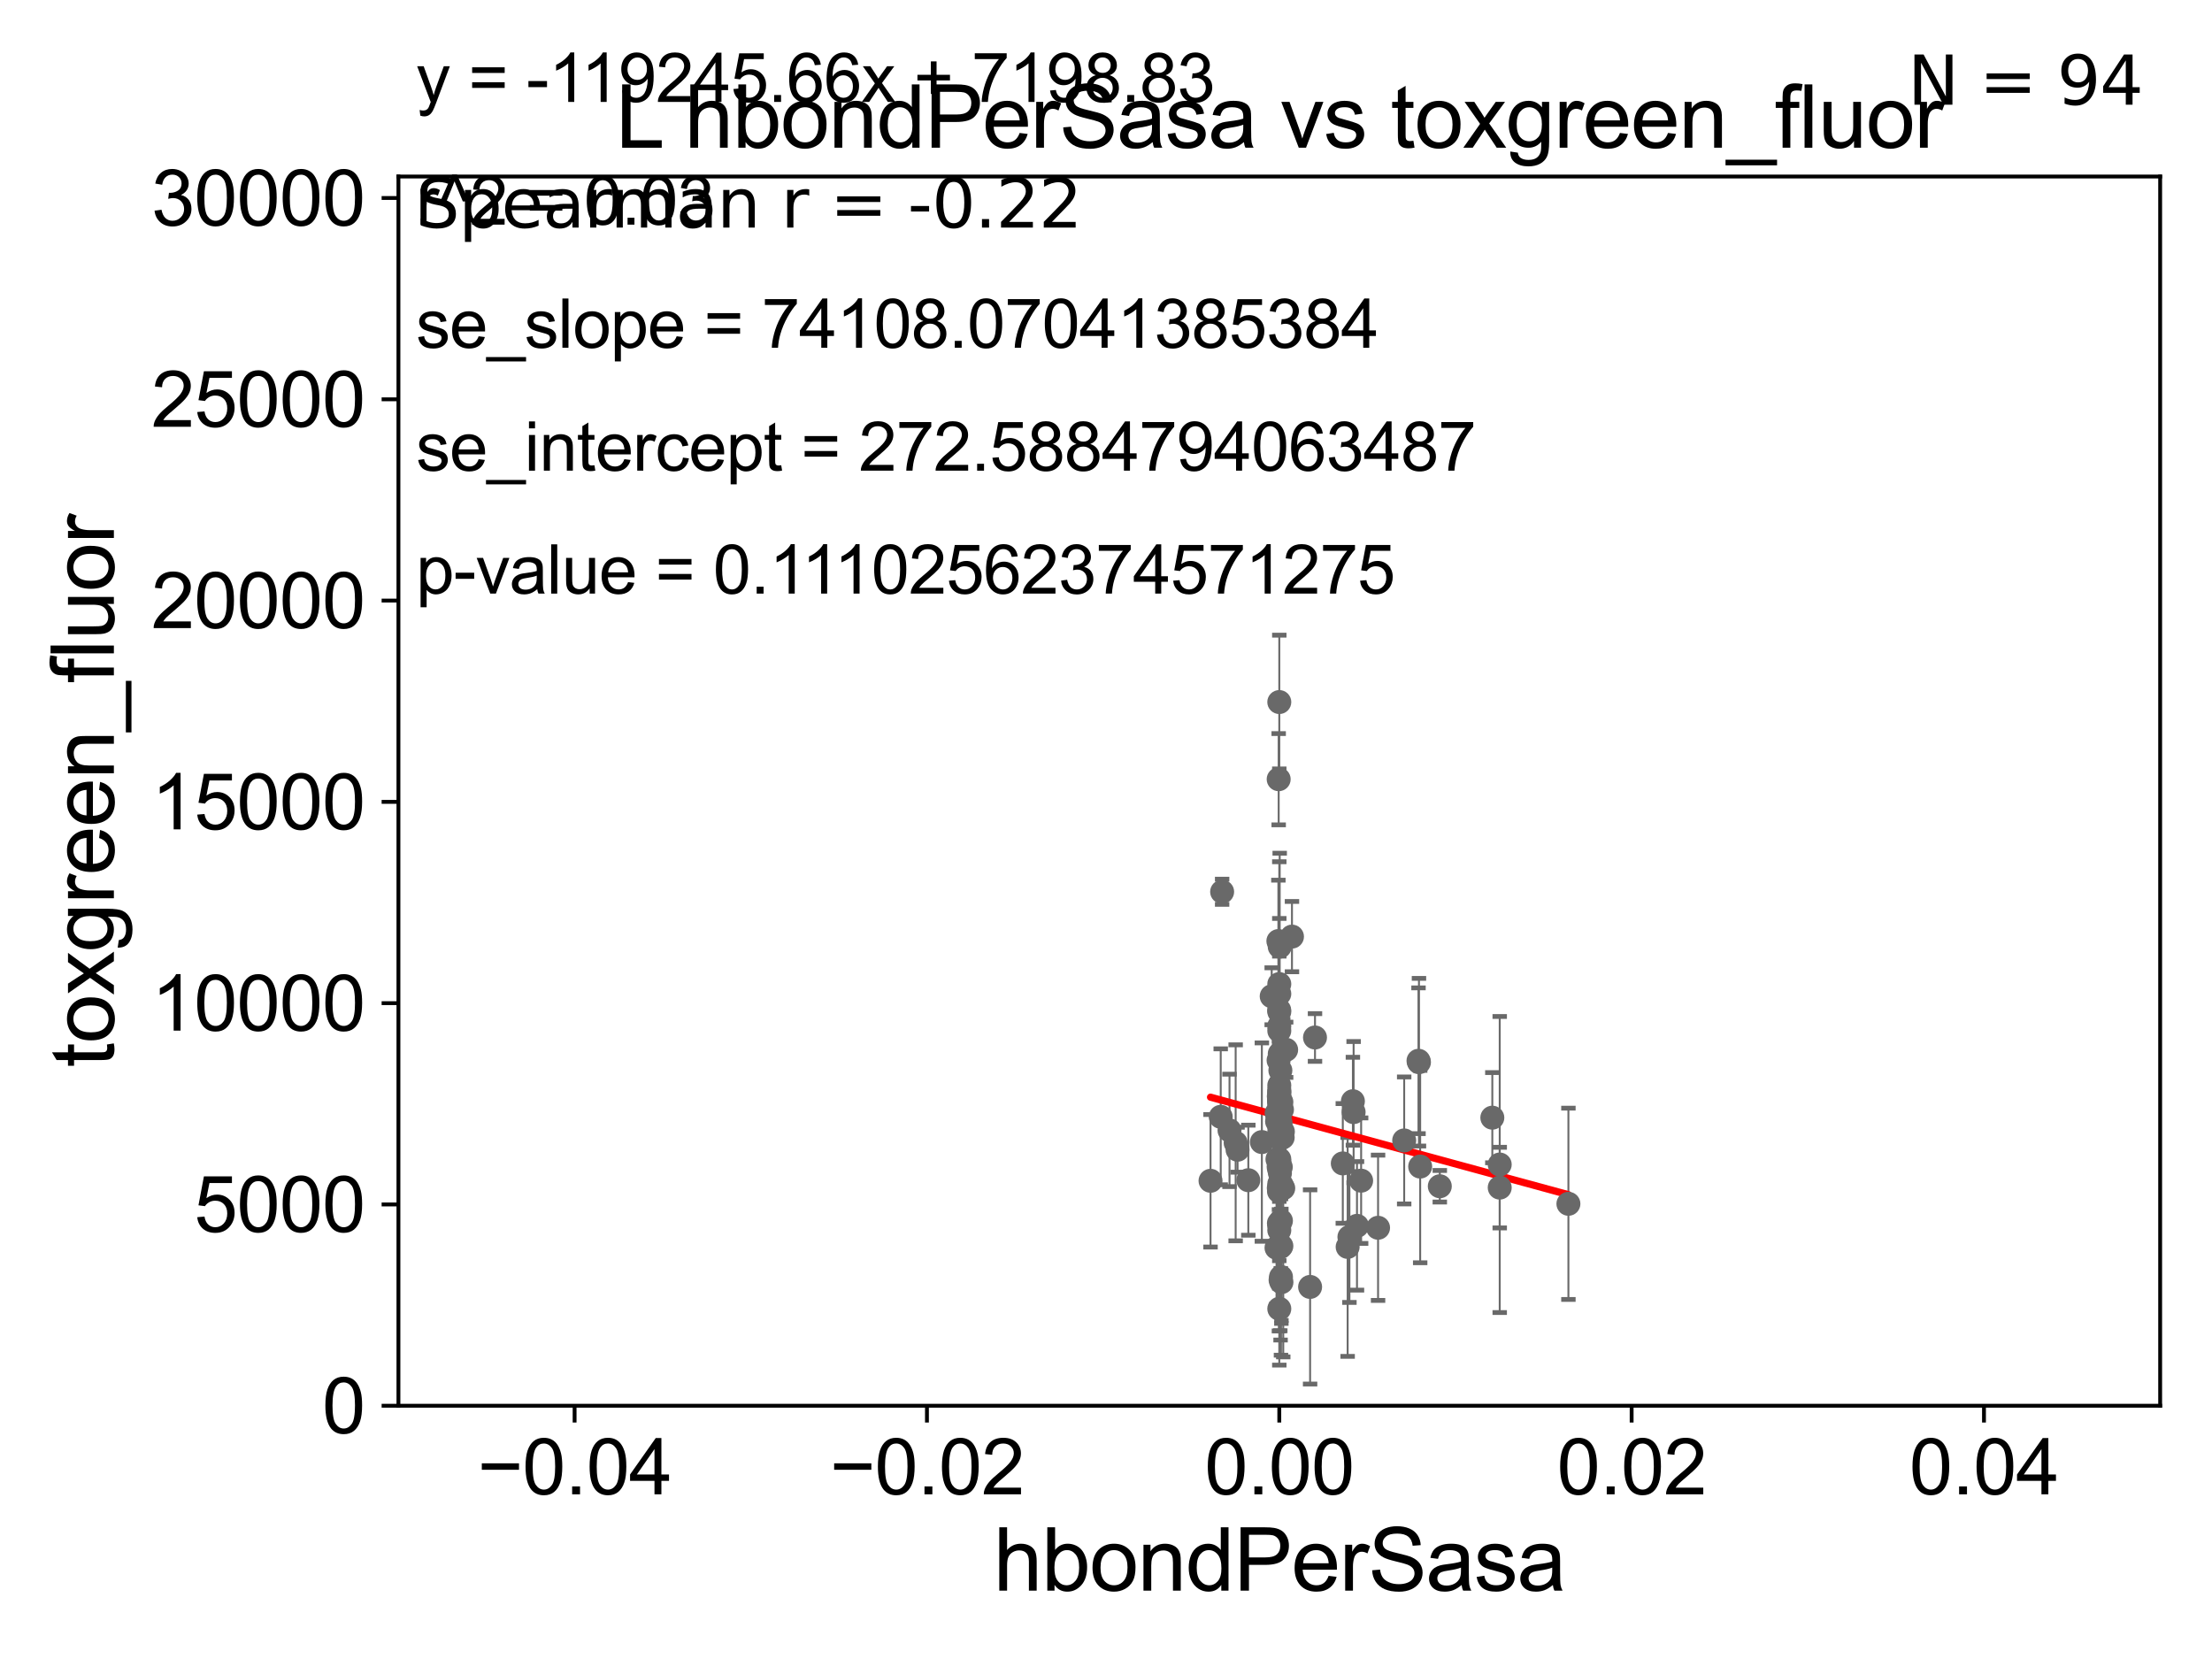 <?xml version="1.0" encoding="utf-8" standalone="no"?>
<!DOCTYPE svg PUBLIC "-//W3C//DTD SVG 1.1//EN"
  "http://www.w3.org/Graphics/SVG/1.1/DTD/svg11.dtd">
<svg xmlns:xlink="http://www.w3.org/1999/xlink" width="460.8pt" height="345.6pt" viewBox="0 0 460.8 345.6" xmlns="http://www.w3.org/2000/svg" version="1.1">
 <defs>
  <style type="text/css">*{stroke-linejoin: round; stroke-linecap: butt}</style>
 </defs>
 <g id="figure_1">
  <g id="patch_1">
   <path d="M 0 345.6 
L 460.8 345.6 
L 460.8 0 
L 0 0 
z
" style="fill: #ffffff"/>
  </g>
  <g id="axes_1">
   <g id="patch_2">
    <path d="M 83 292.84 
L 450 292.84 
L 450 36.775 
L 83 36.775 
z
" style="fill: #ffffff"/>
   </g>
   <g id="PathCollection_1">
    <defs>
     <path id="m1686c72b45" d="M 0 1.118 
C 0.297 1.118 0.581 1 0.791 0.791 
C 1 0.581 1.118 0.297 1.118 0 
C 1.118 -0.297 1 -0.581 0.791 -0.791 
C 0.581 -1 0.297 -1.118 0 -1.118 
C -0.297 -1.118 -0.581 -1 -0.791 -0.791 
C -1 -0.581 -1.118 -0.297 -1.118 0 
C -1.118 0.297 -1 0.581 -0.791 0.791 
C -0.581 1 -0.297 1.118 0 1.118 
z
" style="stroke: #696969"/>
    </defs>
    <g clip-path="url(#p31ee119272)">
     <use xlink:href="#m1686c72b45" x="266.842" y="254.311" style="fill: #696969; stroke: #696969"/>
     <use xlink:href="#m1686c72b45" x="266.5" y="256.28" style="fill: #696969; stroke: #696969"/>
     <use xlink:href="#m1686c72b45" x="266.5" y="229.078" style="fill: #696969; stroke: #696969"/>
     <use xlink:href="#m1686c72b45" x="266.768" y="266.642" style="fill: #696969; stroke: #696969"/>
     <use xlink:href="#m1686c72b45" x="310.879" y="232.832" style="fill: #696969; stroke: #696969"/>
     <use xlink:href="#m1686c72b45" x="281.983" y="231.675" style="fill: #696969; stroke: #696969"/>
     <use xlink:href="#m1686c72b45" x="266.354" y="220.879" style="fill: #696969; stroke: #696969"/>
     <use xlink:href="#m1686c72b45" x="282.686" y="255.367" style="fill: #696969; stroke: #696969"/>
     <use xlink:href="#m1686c72b45" x="266.699" y="237.221" style="fill: #696969; stroke: #696969"/>
     <use xlink:href="#m1686c72b45" x="299.938" y="247.117" style="fill: #696969; stroke: #696969"/>
     <use xlink:href="#m1686c72b45" x="266.5" y="213.74" style="fill: #696969; stroke: #696969"/>
     <use xlink:href="#m1686c72b45" x="266.421" y="254.819" style="fill: #696969; stroke: #696969"/>
     <use xlink:href="#m1686c72b45" x="295.501" y="220.975" style="fill: #696969; stroke: #696969"/>
     <use xlink:href="#m1686c72b45" x="266.033" y="233.601" style="fill: #696969; stroke: #696969"/>
     <use xlink:href="#m1686c72b45" x="267.324" y="247.528" style="fill: #696969; stroke: #696969"/>
     <use xlink:href="#m1686c72b45" x="281.109" y="257.69" style="fill: #696969; stroke: #696969"/>
     <use xlink:href="#m1686c72b45" x="266.5" y="207.033" style="fill: #696969; stroke: #696969"/>
     <use xlink:href="#m1686c72b45" x="267.929" y="218.687" style="fill: #696969; stroke: #696969"/>
     <use xlink:href="#m1686c72b45" x="266.5" y="246.604" style="fill: #696969; stroke: #696969"/>
     <use xlink:href="#m1686c72b45" x="266.586" y="197.197" style="fill: #696969; stroke: #696969"/>
     <use xlink:href="#m1686c72b45" x="266.436" y="248.174" style="fill: #696969; stroke: #696969"/>
     <use xlink:href="#m1686c72b45" x="266.5" y="229.161" style="fill: #696969; stroke: #696969"/>
     <use xlink:href="#m1686c72b45" x="269.141" y="195.112" style="fill: #696969; stroke: #696969"/>
     <use xlink:href="#m1686c72b45" x="266.5" y="235.799" style="fill: #696969; stroke: #696969"/>
     <use xlink:href="#m1686c72b45" x="266.725" y="222.993" style="fill: #696969; stroke: #696969"/>
     <use xlink:href="#m1686c72b45" x="279.73" y="242.362" style="fill: #696969; stroke: #696969"/>
     <use xlink:href="#m1686c72b45" x="257.806" y="239.511" style="fill: #696969; stroke: #696969"/>
     <use xlink:href="#m1686c72b45" x="266.5" y="227.026" style="fill: #696969; stroke: #696969"/>
     <use xlink:href="#m1686c72b45" x="266.5" y="243.709" style="fill: #696969; stroke: #696969"/>
     <use xlink:href="#m1686c72b45" x="266.854" y="266.022" style="fill: #696969; stroke: #696969"/>
     <use xlink:href="#m1686c72b45" x="266.5" y="210.752" style="fill: #696969; stroke: #696969"/>
     <use xlink:href="#m1686c72b45" x="266.475" y="210.421" style="fill: #696969; stroke: #696969"/>
     <use xlink:href="#m1686c72b45" x="266.5" y="241.953" style="fill: #696969; stroke: #696969"/>
     <use xlink:href="#m1686c72b45" x="283.55" y="245.953" style="fill: #696969; stroke: #696969"/>
     <use xlink:href="#m1686c72b45" x="295.85" y="243.018" style="fill: #696969; stroke: #696969"/>
     <use xlink:href="#m1686c72b45" x="254.299" y="232.653" style="fill: #696969; stroke: #696969"/>
     <use xlink:href="#m1686c72b45" x="266.5" y="227.609" style="fill: #696969; stroke: #696969"/>
     <use xlink:href="#m1686c72b45" x="287.077" y="255.767" style="fill: #696969; stroke: #696969"/>
     <use xlink:href="#m1686c72b45" x="260.049" y="245.857" style="fill: #696969; stroke: #696969"/>
     <use xlink:href="#m1686c72b45" x="312.42" y="247.399" style="fill: #696969; stroke: #696969"/>
     <use xlink:href="#m1686c72b45" x="266.947" y="267.098" style="fill: #696969; stroke: #696969"/>
     <use xlink:href="#m1686c72b45" x="280.74" y="259.755" style="fill: #696969; stroke: #696969"/>
     <use xlink:href="#m1686c72b45" x="266.5" y="214.712" style="fill: #696969; stroke: #696969"/>
     <use xlink:href="#m1686c72b45" x="266.932" y="229.578" style="fill: #696969; stroke: #696969"/>
     <use xlink:href="#m1686c72b45" x="264.918" y="207.541" style="fill: #696969; stroke: #696969"/>
     <use xlink:href="#m1686c72b45" x="266.771" y="233.968" style="fill: #696969; stroke: #696969"/>
     <use xlink:href="#m1686c72b45" x="266.984" y="246.848" style="fill: #696969; stroke: #696969"/>
     <use xlink:href="#m1686c72b45" x="254.592" y="185.774" style="fill: #696969; stroke: #696969"/>
     <use xlink:href="#m1686c72b45" x="266.708" y="259.814" style="fill: #696969; stroke: #696969"/>
     <use xlink:href="#m1686c72b45" x="256.131" y="235.481" style="fill: #696969; stroke: #696969"/>
     <use xlink:href="#m1686c72b45" x="265.921" y="259.938" style="fill: #696969; stroke: #696969"/>
     <use xlink:href="#m1686c72b45" x="266.372" y="162.325" style="fill: #696969; stroke: #696969"/>
     <use xlink:href="#m1686c72b45" x="266.5" y="228.36" style="fill: #696969; stroke: #696969"/>
     <use xlink:href="#m1686c72b45" x="266.473" y="229.544" style="fill: #696969; stroke: #696969"/>
     <use xlink:href="#m1686c72b45" x="272.919" y="268.09" style="fill: #696969; stroke: #696969"/>
     <use xlink:href="#m1686c72b45" x="267.207" y="236.956" style="fill: #696969; stroke: #696969"/>
     <use xlink:href="#m1686c72b45" x="266.119" y="241.483" style="fill: #696969; stroke: #696969"/>
     <use xlink:href="#m1686c72b45" x="266.31" y="196.036" style="fill: #696969; stroke: #696969"/>
     <use xlink:href="#m1686c72b45" x="312.418" y="242.59" style="fill: #696969; stroke: #696969"/>
     <use xlink:href="#m1686c72b45" x="295.597" y="221.277" style="fill: #696969; stroke: #696969"/>
     <use xlink:href="#m1686c72b45" x="266.5" y="241.481" style="fill: #696969; stroke: #696969"/>
     <use xlink:href="#m1686c72b45" x="266.5" y="226.101" style="fill: #696969; stroke: #696969"/>
     <use xlink:href="#m1686c72b45" x="266.362" y="243.058" style="fill: #696969; stroke: #696969"/>
     <use xlink:href="#m1686c72b45" x="266.5" y="196.238" style="fill: #696969; stroke: #696969"/>
     <use xlink:href="#m1686c72b45" x="266.5" y="229.387" style="fill: #696969; stroke: #696969"/>
     <use xlink:href="#m1686c72b45" x="266.5" y="229.015" style="fill: #696969; stroke: #696969"/>
     <use xlink:href="#m1686c72b45" x="266.5" y="233.131" style="fill: #696969; stroke: #696969"/>
     <use xlink:href="#m1686c72b45" x="266.5" y="204.994" style="fill: #696969; stroke: #696969"/>
     <use xlink:href="#m1686c72b45" x="266.638" y="244.374" style="fill: #696969; stroke: #696969"/>
     <use xlink:href="#m1686c72b45" x="266.5" y="227.536" style="fill: #696969; stroke: #696969"/>
     <use xlink:href="#m1686c72b45" x="266.396" y="247.495" style="fill: #696969; stroke: #696969"/>
     <use xlink:href="#m1686c72b45" x="266.5" y="146.251" style="fill: #696969; stroke: #696969"/>
     <use xlink:href="#m1686c72b45" x="266.5" y="237.127" style="fill: #696969; stroke: #696969"/>
     <use xlink:href="#m1686c72b45" x="266.595" y="219.531" style="fill: #696969; stroke: #696969"/>
     <use xlink:href="#m1686c72b45" x="267.056" y="231.162" style="fill: #696969; stroke: #696969"/>
     <use xlink:href="#m1686c72b45" x="266.5" y="232.875" style="fill: #696969; stroke: #696969"/>
     <use xlink:href="#m1686c72b45" x="265.944" y="231.902" style="fill: #696969; stroke: #696969"/>
     <use xlink:href="#m1686c72b45" x="257.411" y="238.069" style="fill: #696969; stroke: #696969"/>
     <use xlink:href="#m1686c72b45" x="266.728" y="231.413" style="fill: #696969; stroke: #696969"/>
     <use xlink:href="#m1686c72b45" x="262.869" y="237.914" style="fill: #696969; stroke: #696969"/>
     <use xlink:href="#m1686c72b45" x="266.5" y="230.249" style="fill: #696969; stroke: #696969"/>
     <use xlink:href="#m1686c72b45" x="266.932" y="259.566" style="fill: #696969; stroke: #696969"/>
     <use xlink:href="#m1686c72b45" x="266.811" y="243.125" style="fill: #696969; stroke: #696969"/>
     <use xlink:href="#m1686c72b45" x="267.247" y="235.746" style="fill: #696969; stroke: #696969"/>
     <use xlink:href="#m1686c72b45" x="266.401" y="228.399" style="fill: #696969; stroke: #696969"/>
     <use xlink:href="#m1686c72b45" x="266.474" y="234.612" style="fill: #696969; stroke: #696969"/>
     <use xlink:href="#m1686c72b45" x="326.729" y="250.774" style="fill: #696969; stroke: #696969"/>
     <use xlink:href="#m1686c72b45" x="292.517" y="237.576" style="fill: #696969; stroke: #696969"/>
     <use xlink:href="#m1686c72b45" x="266.5" y="255.218" style="fill: #696969; stroke: #696969"/>
     <use xlink:href="#m1686c72b45" x="266.5" y="272.64" style="fill: #696969; stroke: #696969"/>
     <use xlink:href="#m1686c72b45" x="252.176" y="245.98" style="fill: #696969; stroke: #696969"/>
     <use xlink:href="#m1686c72b45" x="273.938" y="216.128" style="fill: #696969; stroke: #696969"/>
     <use xlink:href="#m1686c72b45" x="281.834" y="229.405" style="fill: #696969; stroke: #696969"/>
     <use xlink:href="#m1686c72b45" x="266.5" y="228.608" style="fill: #696969; stroke: #696969"/>
    </g>
   </g>
   <g id="matplotlib.axis_1">
    <g id="xtick_1">
     <g id="line2d_1">
      <defs>
       <path id="ma7819c5ac5" d="M 0 0 
L 0 3.5 
" style="stroke: #000000; stroke-width: 0.8"/>
      </defs>
      <g>
       <use xlink:href="#ma7819c5ac5" x="119.7" y="292.84" style="stroke: #000000; stroke-width: 0.8"/>
      </g>
     </g>
     <g id="text_1">
      <!-- −0.04 -->
      <g transform="translate(99.459 311.293)scale(0.16 -0.16)">
       <defs>
        <path id="ArialMT-2212" d="M 3381 1997 
L 356 1997 
L 356 2522 
L 3381 2522 
L 3381 1997 
z
" transform="scale(0.016)"/>
        <path id="ArialMT-30" d="M 266 2259 
Q 266 3072 433 3567 
Q 600 4063 929 4331 
Q 1259 4600 1759 4600 
Q 2128 4600 2406 4451 
Q 2684 4303 2865 4023 
Q 3047 3744 3150 3342 
Q 3253 2941 3253 2259 
Q 3253 1453 3087 958 
Q 2922 463 2592 192 
Q 2263 -78 1759 -78 
Q 1097 -78 719 397 
Q 266 969 266 2259 
z
M 844 2259 
Q 844 1131 1108 757 
Q 1372 384 1759 384 
Q 2147 384 2411 759 
Q 2675 1134 2675 2259 
Q 2675 3391 2411 3762 
Q 2147 4134 1753 4134 
Q 1366 4134 1134 3806 
Q 844 3388 844 2259 
z
" transform="scale(0.016)"/>
        <path id="ArialMT-2e" d="M 581 0 
L 581 641 
L 1222 641 
L 1222 0 
L 581 0 
z
" transform="scale(0.016)"/>
        <path id="ArialMT-34" d="M 2069 0 
L 2069 1097 
L 81 1097 
L 81 1613 
L 2172 4581 
L 2631 4581 
L 2631 1613 
L 3250 1613 
L 3250 1097 
L 2631 1097 
L 2631 0 
L 2069 0 
z
M 2069 1613 
L 2069 3678 
L 634 1613 
L 2069 1613 
z
" transform="scale(0.016)"/>
       </defs>
       <use xlink:href="#ArialMT-2212"/>
       <use xlink:href="#ArialMT-30" x="58.398"/>
       <use xlink:href="#ArialMT-2e" x="114.014"/>
       <use xlink:href="#ArialMT-30" x="141.797"/>
       <use xlink:href="#ArialMT-34" x="197.412"/>
      </g>
     </g>
    </g>
    <g id="xtick_2">
     <g id="line2d_2">
      <g>
       <use xlink:href="#ma7819c5ac5" x="193.1" y="292.84" style="stroke: #000000; stroke-width: 0.8"/>
      </g>
     </g>
     <g id="text_2">
      <!-- −0.02 -->
      <g transform="translate(172.859 311.293)scale(0.16 -0.16)">
       <defs>
        <path id="ArialMT-32" d="M 3222 541 
L 3222 0 
L 194 0 
Q 188 203 259 391 
Q 375 700 629 1000 
Q 884 1300 1366 1694 
Q 2113 2306 2375 2664 
Q 2638 3022 2638 3341 
Q 2638 3675 2398 3904 
Q 2159 4134 1775 4134 
Q 1369 4134 1125 3890 
Q 881 3647 878 3216 
L 300 3275 
Q 359 3922 746 4261 
Q 1134 4600 1788 4600 
Q 2447 4600 2831 4234 
Q 3216 3869 3216 3328 
Q 3216 3053 3103 2787 
Q 2991 2522 2730 2228 
Q 2469 1934 1863 1422 
Q 1356 997 1212 845 
Q 1069 694 975 541 
L 3222 541 
z
" transform="scale(0.016)"/>
       </defs>
       <use xlink:href="#ArialMT-2212"/>
       <use xlink:href="#ArialMT-30" x="58.398"/>
       <use xlink:href="#ArialMT-2e" x="114.014"/>
       <use xlink:href="#ArialMT-30" x="141.797"/>
       <use xlink:href="#ArialMT-32" x="197.412"/>
      </g>
     </g>
    </g>
    <g id="xtick_3">
     <g id="line2d_3">
      <g>
       <use xlink:href="#ma7819c5ac5" x="266.5" y="292.84" style="stroke: #000000; stroke-width: 0.8"/>
      </g>
     </g>
     <g id="text_3">
      <!-- 0.00 -->
      <g transform="translate(250.931 311.293)scale(0.16 -0.16)">
       <use xlink:href="#ArialMT-30"/>
       <use xlink:href="#ArialMT-2e" x="55.615"/>
       <use xlink:href="#ArialMT-30" x="83.398"/>
       <use xlink:href="#ArialMT-30" x="139.014"/>
      </g>
     </g>
    </g>
    <g id="xtick_4">
     <g id="line2d_4">
      <g>
       <use xlink:href="#ma7819c5ac5" x="339.9" y="292.84" style="stroke: #000000; stroke-width: 0.8"/>
      </g>
     </g>
     <g id="text_4">
      <!-- 0.02 -->
      <g transform="translate(324.331 311.293)scale(0.16 -0.16)">
       <use xlink:href="#ArialMT-30"/>
       <use xlink:href="#ArialMT-2e" x="55.615"/>
       <use xlink:href="#ArialMT-30" x="83.398"/>
       <use xlink:href="#ArialMT-32" x="139.014"/>
      </g>
     </g>
    </g>
    <g id="xtick_5">
     <g id="line2d_5">
      <g>
       <use xlink:href="#ma7819c5ac5" x="413.3" y="292.84" style="stroke: #000000; stroke-width: 0.8"/>
      </g>
     </g>
     <g id="text_5">
      <!-- 0.04 -->
      <g transform="translate(397.731 311.293)scale(0.16 -0.16)">
       <use xlink:href="#ArialMT-30"/>
       <use xlink:href="#ArialMT-2e" x="55.615"/>
       <use xlink:href="#ArialMT-30" x="83.398"/>
       <use xlink:href="#ArialMT-34" x="139.014"/>
      </g>
     </g>
    </g>
    <g id="text_6">
     <!-- hbondPerSasa -->
     <g transform="translate(206.958 331.357)scale(0.18 -0.18)">
      <defs>
       <path id="ArialMT-68" d="M 422 0 
L 422 4581 
L 984 4581 
L 984 2938 
Q 1378 3394 1978 3394 
Q 2347 3394 2619 3248 
Q 2891 3103 3008 2847 
Q 3125 2591 3125 2103 
L 3125 0 
L 2563 0 
L 2563 2103 
Q 2563 2525 2380 2717 
Q 2197 2909 1863 2909 
Q 1613 2909 1392 2779 
Q 1172 2650 1078 2428 
Q 984 2206 984 1816 
L 984 0 
L 422 0 
z
" transform="scale(0.016)"/>
       <path id="ArialMT-62" d="M 941 0 
L 419 0 
L 419 4581 
L 981 4581 
L 981 2947 
Q 1338 3394 1891 3394 
Q 2197 3394 2470 3270 
Q 2744 3147 2920 2923 
Q 3097 2700 3197 2384 
Q 3297 2069 3297 1709 
Q 3297 856 2875 390 
Q 2453 -75 1863 -75 
Q 1275 -75 941 416 
L 941 0 
z
M 934 1684 
Q 934 1088 1097 822 
Q 1363 388 1816 388 
Q 2184 388 2453 708 
Q 2722 1028 2722 1663 
Q 2722 2313 2464 2622 
Q 2206 2931 1841 2931 
Q 1472 2931 1203 2611 
Q 934 2291 934 1684 
z
" transform="scale(0.016)"/>
       <path id="ArialMT-6f" d="M 213 1659 
Q 213 2581 725 3025 
Q 1153 3394 1769 3394 
Q 2453 3394 2887 2945 
Q 3322 2497 3322 1706 
Q 3322 1066 3130 698 
Q 2938 331 2570 128 
Q 2203 -75 1769 -75 
Q 1072 -75 642 372 
Q 213 819 213 1659 
z
M 791 1659 
Q 791 1022 1069 705 
Q 1347 388 1769 388 
Q 2188 388 2466 706 
Q 2744 1025 2744 1678 
Q 2744 2294 2464 2611 
Q 2184 2928 1769 2928 
Q 1347 2928 1069 2612 
Q 791 2297 791 1659 
z
" transform="scale(0.016)"/>
       <path id="ArialMT-6e" d="M 422 0 
L 422 3319 
L 928 3319 
L 928 2847 
Q 1294 3394 1984 3394 
Q 2284 3394 2536 3286 
Q 2788 3178 2913 3003 
Q 3038 2828 3088 2588 
Q 3119 2431 3119 2041 
L 3119 0 
L 2556 0 
L 2556 2019 
Q 2556 2363 2490 2533 
Q 2425 2703 2258 2804 
Q 2091 2906 1866 2906 
Q 1506 2906 1245 2678 
Q 984 2450 984 1813 
L 984 0 
L 422 0 
z
" transform="scale(0.016)"/>
       <path id="ArialMT-64" d="M 2575 0 
L 2575 419 
Q 2259 -75 1647 -75 
Q 1250 -75 917 144 
Q 584 363 401 755 
Q 219 1147 219 1656 
Q 219 2153 384 2558 
Q 550 2963 881 3178 
Q 1213 3394 1622 3394 
Q 1922 3394 2156 3267 
Q 2391 3141 2538 2938 
L 2538 4581 
L 3097 4581 
L 3097 0 
L 2575 0 
z
M 797 1656 
Q 797 1019 1065 703 
Q 1334 388 1700 388 
Q 2069 388 2326 689 
Q 2584 991 2584 1609 
Q 2584 2291 2321 2609 
Q 2059 2928 1675 2928 
Q 1300 2928 1048 2622 
Q 797 2316 797 1656 
z
" transform="scale(0.016)"/>
       <path id="ArialMT-50" d="M 494 0 
L 494 4581 
L 2222 4581 
Q 2678 4581 2919 4538 
Q 3256 4481 3484 4323 
Q 3713 4166 3852 3881 
Q 3991 3597 3991 3256 
Q 3991 2672 3619 2267 
Q 3247 1863 2275 1863 
L 1100 1863 
L 1100 0 
L 494 0 
z
M 1100 2403 
L 2284 2403 
Q 2872 2403 3119 2622 
Q 3366 2841 3366 3238 
Q 3366 3525 3220 3729 
Q 3075 3934 2838 4000 
Q 2684 4041 2272 4041 
L 1100 4041 
L 1100 2403 
z
" transform="scale(0.016)"/>
       <path id="ArialMT-65" d="M 2694 1069 
L 3275 997 
Q 3138 488 2766 206 
Q 2394 -75 1816 -75 
Q 1088 -75 661 373 
Q 234 822 234 1631 
Q 234 2469 665 2931 
Q 1097 3394 1784 3394 
Q 2450 3394 2872 2941 
Q 3294 2488 3294 1666 
Q 3294 1616 3291 1516 
L 816 1516 
Q 847 969 1125 678 
Q 1403 388 1819 388 
Q 2128 388 2347 550 
Q 2566 713 2694 1069 
z
M 847 1978 
L 2700 1978 
Q 2663 2397 2488 2606 
Q 2219 2931 1791 2931 
Q 1403 2931 1139 2672 
Q 875 2413 847 1978 
z
" transform="scale(0.016)"/>
       <path id="ArialMT-72" d="M 416 0 
L 416 3319 
L 922 3319 
L 922 2816 
Q 1116 3169 1280 3281 
Q 1444 3394 1641 3394 
Q 1925 3394 2219 3213 
L 2025 2691 
Q 1819 2813 1613 2813 
Q 1428 2813 1281 2702 
Q 1134 2591 1072 2394 
Q 978 2094 978 1738 
L 978 0 
L 416 0 
z
" transform="scale(0.016)"/>
       <path id="ArialMT-53" d="M 288 1472 
L 859 1522 
Q 900 1178 1048 958 
Q 1197 738 1509 602 
Q 1822 466 2213 466 
Q 2559 466 2825 569 
Q 3091 672 3220 851 
Q 3350 1031 3350 1244 
Q 3350 1459 3225 1620 
Q 3100 1781 2813 1891 
Q 2628 1963 1997 2114 
Q 1366 2266 1113 2400 
Q 784 2572 623 2826 
Q 463 3081 463 3397 
Q 463 3744 659 4045 
Q 856 4347 1234 4503 
Q 1613 4659 2075 4659 
Q 2584 4659 2973 4495 
Q 3363 4331 3572 4012 
Q 3781 3694 3797 3291 
L 3216 3247 
Q 3169 3681 2898 3903 
Q 2628 4125 2100 4125 
Q 1550 4125 1298 3923 
Q 1047 3722 1047 3438 
Q 1047 3191 1225 3031 
Q 1400 2872 2139 2705 
Q 2878 2538 3153 2413 
Q 3553 2228 3743 1945 
Q 3934 1663 3934 1294 
Q 3934 928 3725 604 
Q 3516 281 3123 101 
Q 2731 -78 2241 -78 
Q 1619 -78 1198 103 
Q 778 284 539 648 
Q 300 1013 288 1472 
z
" transform="scale(0.016)"/>
       <path id="ArialMT-61" d="M 2588 409 
Q 2275 144 1986 34 
Q 1697 -75 1366 -75 
Q 819 -75 525 192 
Q 231 459 231 875 
Q 231 1119 342 1320 
Q 453 1522 633 1644 
Q 813 1766 1038 1828 
Q 1203 1872 1538 1913 
Q 2219 1994 2541 2106 
Q 2544 2222 2544 2253 
Q 2544 2597 2384 2738 
Q 2169 2928 1744 2928 
Q 1347 2928 1158 2789 
Q 969 2650 878 2297 
L 328 2372 
Q 403 2725 575 2942 
Q 747 3159 1072 3276 
Q 1397 3394 1825 3394 
Q 2250 3394 2515 3294 
Q 2781 3194 2906 3042 
Q 3031 2891 3081 2659 
Q 3109 2516 3109 2141 
L 3109 1391 
Q 3109 606 3145 398 
Q 3181 191 3288 0 
L 2700 0 
Q 2613 175 2588 409 
z
M 2541 1666 
Q 2234 1541 1622 1453 
Q 1275 1403 1131 1340 
Q 988 1278 909 1158 
Q 831 1038 831 891 
Q 831 666 1001 516 
Q 1172 366 1500 366 
Q 1825 366 2078 508 
Q 2331 650 2450 897 
Q 2541 1088 2541 1459 
L 2541 1666 
z
" transform="scale(0.016)"/>
       <path id="ArialMT-73" d="M 197 991 
L 753 1078 
Q 800 744 1014 566 
Q 1228 388 1613 388 
Q 2000 388 2187 545 
Q 2375 703 2375 916 
Q 2375 1106 2209 1216 
Q 2094 1291 1634 1406 
Q 1016 1563 777 1677 
Q 538 1791 414 1992 
Q 291 2194 291 2438 
Q 291 2659 392 2848 
Q 494 3038 669 3163 
Q 800 3259 1026 3326 
Q 1253 3394 1513 3394 
Q 1903 3394 2198 3281 
Q 2494 3169 2634 2976 
Q 2775 2784 2828 2463 
L 2278 2388 
Q 2241 2644 2061 2787 
Q 1881 2931 1553 2931 
Q 1166 2931 1000 2803 
Q 834 2675 834 2503 
Q 834 2394 903 2306 
Q 972 2216 1119 2156 
Q 1203 2125 1616 2013 
Q 2213 1853 2448 1751 
Q 2684 1650 2818 1456 
Q 2953 1263 2953 975 
Q 2953 694 2789 445 
Q 2625 197 2315 61 
Q 2006 -75 1616 -75 
Q 969 -75 630 194 
Q 291 463 197 991 
z
" transform="scale(0.016)"/>
      </defs>
      <use xlink:href="#ArialMT-68"/>
      <use xlink:href="#ArialMT-62" x="55.615"/>
      <use xlink:href="#ArialMT-6f" x="111.23"/>
      <use xlink:href="#ArialMT-6e" x="166.846"/>
      <use xlink:href="#ArialMT-64" x="222.461"/>
      <use xlink:href="#ArialMT-50" x="278.076"/>
      <use xlink:href="#ArialMT-65" x="344.775"/>
      <use xlink:href="#ArialMT-72" x="400.391"/>
      <use xlink:href="#ArialMT-53" x="433.691"/>
      <use xlink:href="#ArialMT-61" x="500.391"/>
      <use xlink:href="#ArialMT-73" x="556.006"/>
      <use xlink:href="#ArialMT-61" x="606.006"/>
     </g>
    </g>
   </g>
   <g id="matplotlib.axis_2">
    <g id="ytick_1">
     <g id="line2d_6">
      <defs>
       <path id="m761ca6d73d" d="M 0 0 
L -3.5 0 
" style="stroke: #000000; stroke-width: 0.8"/>
      </defs>
      <g>
       <use xlink:href="#m761ca6d73d" x="83" y="292.84" style="stroke: #000000; stroke-width: 0.8"/>
      </g>
     </g>
     <g id="text_7">
      <!-- 0 -->
      <g transform="translate(67.103 298.566)scale(0.16 -0.16)">
       <use xlink:href="#ArialMT-30"/>
      </g>
     </g>
    </g>
    <g id="ytick_2">
     <g id="line2d_7">
      <g>
       <use xlink:href="#m761ca6d73d" x="83" y="250.908" style="stroke: #000000; stroke-width: 0.8"/>
      </g>
     </g>
     <g id="text_8">
      <!-- 5000 -->
      <g transform="translate(40.41 256.634)scale(0.16 -0.16)">
       <defs>
        <path id="ArialMT-35" d="M 266 1200 
L 856 1250 
Q 922 819 1161 601 
Q 1400 384 1738 384 
Q 2144 384 2425 690 
Q 2706 997 2706 1503 
Q 2706 1984 2436 2262 
Q 2166 2541 1728 2541 
Q 1456 2541 1237 2417 
Q 1019 2294 894 2097 
L 366 2166 
L 809 4519 
L 3088 4519 
L 3088 3981 
L 1259 3981 
L 1013 2750 
Q 1425 3038 1878 3038 
Q 2478 3038 2890 2622 
Q 3303 2206 3303 1553 
Q 3303 931 2941 478 
Q 2500 -78 1738 -78 
Q 1113 -78 717 272 
Q 322 622 266 1200 
z
" transform="scale(0.016)"/>
       </defs>
       <use xlink:href="#ArialMT-35"/>
       <use xlink:href="#ArialMT-30" x="55.615"/>
       <use xlink:href="#ArialMT-30" x="111.23"/>
       <use xlink:href="#ArialMT-30" x="166.846"/>
      </g>
     </g>
    </g>
    <g id="ytick_3">
     <g id="line2d_8">
      <g>
       <use xlink:href="#m761ca6d73d" x="83" y="208.976" style="stroke: #000000; stroke-width: 0.8"/>
      </g>
     </g>
     <g id="text_9">
      <!-- 10000 -->
      <g transform="translate(31.512 214.702)scale(0.16 -0.16)">
       <defs>
        <path id="ArialMT-31" d="M 2384 0 
L 1822 0 
L 1822 3584 
Q 1619 3391 1289 3197 
Q 959 3003 697 2906 
L 697 3450 
Q 1169 3672 1522 3987 
Q 1875 4303 2022 4600 
L 2384 4600 
L 2384 0 
z
" transform="scale(0.016)"/>
       </defs>
       <use xlink:href="#ArialMT-31"/>
       <use xlink:href="#ArialMT-30" x="55.615"/>
       <use xlink:href="#ArialMT-30" x="111.23"/>
       <use xlink:href="#ArialMT-30" x="166.846"/>
       <use xlink:href="#ArialMT-30" x="222.461"/>
      </g>
     </g>
    </g>
    <g id="ytick_4">
     <g id="line2d_9">
      <g>
       <use xlink:href="#m761ca6d73d" x="83" y="167.043" style="stroke: #000000; stroke-width: 0.8"/>
      </g>
     </g>
     <g id="text_10">
      <!-- 15000 -->
      <g transform="translate(31.512 172.77)scale(0.16 -0.16)">
       <use xlink:href="#ArialMT-31"/>
       <use xlink:href="#ArialMT-35" x="55.615"/>
       <use xlink:href="#ArialMT-30" x="111.23"/>
       <use xlink:href="#ArialMT-30" x="166.846"/>
       <use xlink:href="#ArialMT-30" x="222.461"/>
      </g>
     </g>
    </g>
    <g id="ytick_5">
     <g id="line2d_10">
      <g>
       <use xlink:href="#m761ca6d73d" x="83" y="125.111" style="stroke: #000000; stroke-width: 0.8"/>
      </g>
     </g>
     <g id="text_11">
      <!-- 20000 -->
      <g transform="translate(31.512 130.837)scale(0.16 -0.16)">
       <use xlink:href="#ArialMT-32"/>
       <use xlink:href="#ArialMT-30" x="55.615"/>
       <use xlink:href="#ArialMT-30" x="111.23"/>
       <use xlink:href="#ArialMT-30" x="166.846"/>
       <use xlink:href="#ArialMT-30" x="222.461"/>
      </g>
     </g>
    </g>
    <g id="ytick_6">
     <g id="line2d_11">
      <g>
       <use xlink:href="#m761ca6d73d" x="83" y="83.179" style="stroke: #000000; stroke-width: 0.8"/>
      </g>
     </g>
     <g id="text_12">
      <!-- 25000 -->
      <g transform="translate(31.512 88.905)scale(0.16 -0.16)">
       <use xlink:href="#ArialMT-32"/>
       <use xlink:href="#ArialMT-35" x="55.615"/>
       <use xlink:href="#ArialMT-30" x="111.23"/>
       <use xlink:href="#ArialMT-30" x="166.846"/>
       <use xlink:href="#ArialMT-30" x="222.461"/>
      </g>
     </g>
    </g>
    <g id="ytick_7">
     <g id="line2d_12">
      <g>
       <use xlink:href="#m761ca6d73d" x="83" y="41.247" style="stroke: #000000; stroke-width: 0.8"/>
      </g>
     </g>
     <g id="text_13">
      <!-- 30000 -->
      <g transform="translate(31.512 46.973)scale(0.16 -0.16)">
       <defs>
        <path id="ArialMT-33" d="M 269 1209 
L 831 1284 
Q 928 806 1161 595 
Q 1394 384 1728 384 
Q 2125 384 2398 659 
Q 2672 934 2672 1341 
Q 2672 1728 2419 1979 
Q 2166 2231 1775 2231 
Q 1616 2231 1378 2169 
L 1441 2663 
Q 1497 2656 1531 2656 
Q 1891 2656 2178 2843 
Q 2466 3031 2466 3422 
Q 2466 3731 2256 3934 
Q 2047 4138 1716 4138 
Q 1388 4138 1169 3931 
Q 950 3725 888 3313 
L 325 3413 
Q 428 3978 793 4289 
Q 1159 4600 1703 4600 
Q 2078 4600 2393 4439 
Q 2709 4278 2876 4000 
Q 3044 3722 3044 3409 
Q 3044 3113 2884 2869 
Q 2725 2625 2413 2481 
Q 2819 2388 3044 2092 
Q 3269 1797 3269 1353 
Q 3269 753 2831 336 
Q 2394 -81 1725 -81 
Q 1122 -81 723 278 
Q 325 638 269 1209 
z
" transform="scale(0.016)"/>
       </defs>
       <use xlink:href="#ArialMT-33"/>
       <use xlink:href="#ArialMT-30" x="55.615"/>
       <use xlink:href="#ArialMT-30" x="111.23"/>
       <use xlink:href="#ArialMT-30" x="166.846"/>
       <use xlink:href="#ArialMT-30" x="222.461"/>
      </g>
     </g>
    </g>
    <g id="text_14">
     <!-- toxgreen_fluor -->
     <g transform="translate(23.724 222.34)rotate(-90)scale(0.18 -0.18)">
      <defs>
       <path id="ArialMT-74" d="M 1650 503 
L 1731 6 
Q 1494 -44 1306 -44 
Q 1000 -44 831 53 
Q 663 150 594 308 
Q 525 466 525 972 
L 525 2881 
L 113 2881 
L 113 3319 
L 525 3319 
L 525 4141 
L 1084 4478 
L 1084 3319 
L 1650 3319 
L 1650 2881 
L 1084 2881 
L 1084 941 
Q 1084 700 1114 631 
Q 1144 563 1211 522 
Q 1278 481 1403 481 
Q 1497 481 1650 503 
z
" transform="scale(0.016)"/>
       <path id="ArialMT-78" d="M 47 0 
L 1259 1725 
L 138 3319 
L 841 3319 
L 1350 2541 
Q 1494 2319 1581 2169 
Q 1719 2375 1834 2534 
L 2394 3319 
L 3066 3319 
L 1919 1756 
L 3153 0 
L 2463 0 
L 1781 1031 
L 1600 1309 
L 728 0 
L 47 0 
z
" transform="scale(0.016)"/>
       <path id="ArialMT-67" d="M 319 -275 
L 866 -356 
Q 900 -609 1056 -725 
Q 1266 -881 1628 -881 
Q 2019 -881 2231 -725 
Q 2444 -569 2519 -288 
Q 2563 -116 2559 434 
Q 2191 0 1641 0 
Q 956 0 581 494 
Q 206 988 206 1678 
Q 206 2153 378 2554 
Q 550 2956 876 3175 
Q 1203 3394 1644 3394 
Q 2231 3394 2613 2919 
L 2613 3319 
L 3131 3319 
L 3131 450 
Q 3131 -325 2973 -648 
Q 2816 -972 2473 -1159 
Q 2131 -1347 1631 -1347 
Q 1038 -1347 672 -1080 
Q 306 -813 319 -275 
z
M 784 1719 
Q 784 1066 1043 766 
Q 1303 466 1694 466 
Q 2081 466 2343 764 
Q 2606 1063 2606 1700 
Q 2606 2309 2336 2618 
Q 2066 2928 1684 2928 
Q 1309 2928 1046 2623 
Q 784 2319 784 1719 
z
" transform="scale(0.016)"/>
       <path id="ArialMT-5f" d="M -97 -1272 
L -97 -866 
L 3631 -866 
L 3631 -1272 
L -97 -1272 
z
" transform="scale(0.016)"/>
       <path id="ArialMT-66" d="M 556 0 
L 556 2881 
L 59 2881 
L 59 3319 
L 556 3319 
L 556 3672 
Q 556 4006 616 4169 
Q 697 4388 901 4523 
Q 1106 4659 1475 4659 
Q 1713 4659 2000 4603 
L 1916 4113 
Q 1741 4144 1584 4144 
Q 1328 4144 1222 4034 
Q 1116 3925 1116 3625 
L 1116 3319 
L 1763 3319 
L 1763 2881 
L 1116 2881 
L 1116 0 
L 556 0 
z
" transform="scale(0.016)"/>
       <path id="ArialMT-6c" d="M 409 0 
L 409 4581 
L 972 4581 
L 972 0 
L 409 0 
z
" transform="scale(0.016)"/>
       <path id="ArialMT-75" d="M 2597 0 
L 2597 488 
Q 2209 -75 1544 -75 
Q 1250 -75 995 37 
Q 741 150 617 320 
Q 494 491 444 738 
Q 409 903 409 1263 
L 409 3319 
L 972 3319 
L 972 1478 
Q 972 1038 1006 884 
Q 1059 663 1231 536 
Q 1403 409 1656 409 
Q 1909 409 2131 539 
Q 2353 669 2445 892 
Q 2538 1116 2538 1541 
L 2538 3319 
L 3100 3319 
L 3100 0 
L 2597 0 
z
" transform="scale(0.016)"/>
      </defs>
      <use xlink:href="#ArialMT-74"/>
      <use xlink:href="#ArialMT-6f" x="27.783"/>
      <use xlink:href="#ArialMT-78" x="83.398"/>
      <use xlink:href="#ArialMT-67" x="133.398"/>
      <use xlink:href="#ArialMT-72" x="189.014"/>
      <use xlink:href="#ArialMT-65" x="222.314"/>
      <use xlink:href="#ArialMT-65" x="277.93"/>
      <use xlink:href="#ArialMT-6e" x="333.545"/>
      <use xlink:href="#ArialMT-5f" x="389.16"/>
      <use xlink:href="#ArialMT-66" x="444.775"/>
      <use xlink:href="#ArialMT-6c" x="472.559"/>
      <use xlink:href="#ArialMT-75" x="494.775"/>
      <use xlink:href="#ArialMT-6f" x="550.391"/>
      <use xlink:href="#ArialMT-72" x="606.006"/>
     </g>
    </g>
   </g>
   <g id="LineCollection_1">
    <path d="M 266.842 273.098 
L 266.842 235.523 
" clip-path="url(#p31ee119272)" style="fill: none; stroke: #696969; stroke-width: 0.4"/>
    <path d="M 266.5 265.296 
L 266.5 247.264 
" clip-path="url(#p31ee119272)" style="fill: none; stroke: #696969; stroke-width: 0.4"/>
    <path d="M 266.5 241.968 
L 266.5 216.188 
" clip-path="url(#p31ee119272)" style="fill: none; stroke: #696969; stroke-width: 0.4"/>
    <path d="M 266.768 279.154 
L 266.768 254.13 
" clip-path="url(#p31ee119272)" style="fill: none; stroke: #696969; stroke-width: 0.4"/>
    <path d="M 310.879 242.228 
L 310.879 223.436 
" clip-path="url(#p31ee119272)" style="fill: none; stroke: #696969; stroke-width: 0.4"/>
    <path d="M 281.983 246.382 
L 281.983 216.968 
" clip-path="url(#p31ee119272)" style="fill: none; stroke: #696969; stroke-width: 0.4"/>
    <path d="M 266.354 228.509 
L 266.354 213.248 
" clip-path="url(#p31ee119272)" style="fill: none; stroke: #696969; stroke-width: 0.4"/>
    <path d="M 282.686 268.755 
L 282.686 241.979 
" clip-path="url(#p31ee119272)" style="fill: none; stroke: #696969; stroke-width: 0.4"/>
    <path d="M 266.699 249.229 
L 266.699 225.214 
" clip-path="url(#p31ee119272)" style="fill: none; stroke: #696969; stroke-width: 0.4"/>
    <path d="M 299.938 250.403 
L 299.938 243.831 
" clip-path="url(#p31ee119272)" style="fill: none; stroke: #696969; stroke-width: 0.4"/>
    <path d="M 266.5 217.216 
L 266.5 210.264 
" clip-path="url(#p31ee119272)" style="fill: none; stroke: #696969; stroke-width: 0.4"/>
    <path d="M 266.421 277.264 
L 266.421 232.374 
" clip-path="url(#p31ee119272)" style="fill: none; stroke: #696969; stroke-width: 0.4"/>
    <path d="M 295.501 236.156 
L 295.501 205.795 
" clip-path="url(#p31ee119272)" style="fill: none; stroke: #696969; stroke-width: 0.4"/>
    <path d="M 266.033 242.241 
L 266.033 224.961 
" clip-path="url(#p31ee119272)" style="fill: none; stroke: #696969; stroke-width: 0.4"/>
    <path d="M 267.324 282.664 
L 267.324 212.393 
" clip-path="url(#p31ee119272)" style="fill: none; stroke: #696969; stroke-width: 0.4"/>
    <path d="M 281.109 271.32 
L 281.109 244.061 
" clip-path="url(#p31ee119272)" style="fill: none; stroke: #696969; stroke-width: 0.4"/>
    <path d="M 266.5 209.454 
L 266.5 204.613 
" clip-path="url(#p31ee119272)" style="fill: none; stroke: #696969; stroke-width: 0.4"/>
    <path d="M 267.929 224.444 
L 267.929 212.93 
" clip-path="url(#p31ee119272)" style="fill: none; stroke: #696969; stroke-width: 0.4"/>
    <path d="M 266.5 262.617 
L 266.5 230.592 
" clip-path="url(#p31ee119272)" style="fill: none; stroke: #696969; stroke-width: 0.4"/>
    <path d="M 266.586 216.654 
L 266.586 177.741 
" clip-path="url(#p31ee119272)" style="fill: none; stroke: #696969; stroke-width: 0.4"/>
    <path d="M 266.436 251.981 
L 266.436 244.368 
" clip-path="url(#p31ee119272)" style="fill: none; stroke: #696969; stroke-width: 0.4"/>
    <path d="M 266.5 239.892 
L 266.5 218.429 
" clip-path="url(#p31ee119272)" style="fill: none; stroke: #696969; stroke-width: 0.4"/>
    <path d="M 269.141 202.432 
L 269.141 187.792 
" clip-path="url(#p31ee119272)" style="fill: none; stroke: #696969; stroke-width: 0.4"/>
    <path d="M 266.5 253.056 
L 266.5 218.541 
" clip-path="url(#p31ee119272)" style="fill: none; stroke: #696969; stroke-width: 0.4"/>
    <path d="M 266.725 229.957 
L 266.725 216.028 
" clip-path="url(#p31ee119272)" style="fill: none; stroke: #696969; stroke-width: 0.4"/>
    <path d="M 279.73 254.827 
L 279.73 229.897 
" clip-path="url(#p31ee119272)" style="fill: none; stroke: #696969; stroke-width: 0.4"/>
    <path d="M 257.806 244.189 
L 257.806 234.833 
" clip-path="url(#p31ee119272)" style="fill: none; stroke: #696969; stroke-width: 0.4"/>
    <path d="M 266.5 233.259 
L 266.5 220.793 
" clip-path="url(#p31ee119272)" style="fill: none; stroke: #696969; stroke-width: 0.4"/>
    <path d="M 266.5 250.268 
L 266.5 237.149 
" clip-path="url(#p31ee119272)" style="fill: none; stroke: #696969; stroke-width: 0.4"/>
    <path d="M 266.854 282.311 
L 266.854 249.733 
" clip-path="url(#p31ee119272)" style="fill: none; stroke: #696969; stroke-width: 0.4"/>
    <path d="M 266.5 216.838 
L 266.5 204.666 
" clip-path="url(#p31ee119272)" style="fill: none; stroke: #696969; stroke-width: 0.4"/>
    <path d="M 266.475 216.737 
L 266.475 204.105 
" clip-path="url(#p31ee119272)" style="fill: none; stroke: #696969; stroke-width: 0.4"/>
    <path d="M 266.5 248.508 
L 266.5 235.399 
" clip-path="url(#p31ee119272)" style="fill: none; stroke: #696969; stroke-width: 0.4"/>
    <path d="M 283.55 259.022 
L 283.55 232.884 
" clip-path="url(#p31ee119272)" style="fill: none; stroke: #696969; stroke-width: 0.4"/>
    <path d="M 295.85 263.053 
L 295.85 222.983 
" clip-path="url(#p31ee119272)" style="fill: none; stroke: #696969; stroke-width: 0.4"/>
    <path d="M 254.299 246.814 
L 254.299 218.493 
" clip-path="url(#p31ee119272)" style="fill: none; stroke: #696969; stroke-width: 0.4"/>
    <path d="M 266.5 230.682 
L 266.5 224.536 
" clip-path="url(#p31ee119272)" style="fill: none; stroke: #696969; stroke-width: 0.4"/>
    <path d="M 287.077 270.9 
L 287.077 240.635 
" clip-path="url(#p31ee119272)" style="fill: none; stroke: #696969; stroke-width: 0.4"/>
    <path d="M 260.049 257.32 
L 260.049 234.394 
" clip-path="url(#p31ee119272)" style="fill: none; stroke: #696969; stroke-width: 0.4"/>
    <path d="M 312.42 255.797 
L 312.42 239.001 
" clip-path="url(#p31ee119272)" style="fill: none; stroke: #696969; stroke-width: 0.4"/>
    <path d="M 266.947 275.072 
L 266.947 259.124 
" clip-path="url(#p31ee119272)" style="fill: none; stroke: #696969; stroke-width: 0.4"/>
    <path d="M 280.74 282.559 
L 280.74 236.951 
" clip-path="url(#p31ee119272)" style="fill: none; stroke: #696969; stroke-width: 0.4"/>
    <path d="M 266.5 230.243 
L 266.5 199.18 
" clip-path="url(#p31ee119272)" style="fill: none; stroke: #696969; stroke-width: 0.4"/>
    <path d="M 266.932 251.888 
L 266.932 207.268 
" clip-path="url(#p31ee119272)" style="fill: none; stroke: #696969; stroke-width: 0.4"/>
    <path d="M 264.918 213.474 
L 264.918 201.607 
" clip-path="url(#p31ee119272)" style="fill: none; stroke: #696969; stroke-width: 0.4"/>
    <path d="M 266.771 243.915 
L 266.771 224.021 
" clip-path="url(#p31ee119272)" style="fill: none; stroke: #696969; stroke-width: 0.4"/>
    <path d="M 266.984 259.874 
L 266.984 233.822 
" clip-path="url(#p31ee119272)" style="fill: none; stroke: #696969; stroke-width: 0.4"/>
    <path d="M 254.592 188.397 
L 254.592 183.152 
" clip-path="url(#p31ee119272)" style="fill: none; stroke: #696969; stroke-width: 0.4"/>
    <path d="M 266.708 277.219 
L 266.708 242.408 
" clip-path="url(#p31ee119272)" style="fill: none; stroke: #696969; stroke-width: 0.4"/>
    <path d="M 256.131 247.19 
L 256.131 223.773 
" clip-path="url(#p31ee119272)" style="fill: none; stroke: #696969; stroke-width: 0.4"/>
    <path d="M 265.921 271.658 
L 265.921 248.218 
" clip-path="url(#p31ee119272)" style="fill: none; stroke: #696969; stroke-width: 0.4"/>
    <path d="M 266.372 171.826 
L 266.372 152.823 
" clip-path="url(#p31ee119272)" style="fill: none; stroke: #696969; stroke-width: 0.4"/>
    <path d="M 266.5 234.795 
L 266.5 221.925 
" clip-path="url(#p31ee119272)" style="fill: none; stroke: #696969; stroke-width: 0.4"/>
    <path d="M 266.473 247.159 
L 266.473 211.928 
" clip-path="url(#p31ee119272)" style="fill: none; stroke: #696969; stroke-width: 0.4"/>
    <path d="M 272.919 288.317 
L 272.919 247.863 
" clip-path="url(#p31ee119272)" style="fill: none; stroke: #696969; stroke-width: 0.4"/>
    <path d="M 267.207 246.677 
L 267.207 227.234 
" clip-path="url(#p31ee119272)" style="fill: none; stroke: #696969; stroke-width: 0.4"/>
    <path d="M 266.119 272.212 
L 266.119 210.753 
" clip-path="url(#p31ee119272)" style="fill: none; stroke: #696969; stroke-width: 0.4"/>
    <path d="M 266.31 208.715 
L 266.31 183.357 
" clip-path="url(#p31ee119272)" style="fill: none; stroke: #696969; stroke-width: 0.4"/>
    <path d="M 312.418 273.43 
L 312.418 211.751 
" clip-path="url(#p31ee119272)" style="fill: none; stroke: #696969; stroke-width: 0.4"/>
    <path d="M 295.597 238.738 
L 295.597 203.815 
" clip-path="url(#p31ee119272)" style="fill: none; stroke: #696969; stroke-width: 0.4"/>
    <path d="M 266.5 257.555 
L 266.5 225.406 
" clip-path="url(#p31ee119272)" style="fill: none; stroke: #696969; stroke-width: 0.4"/>
    <path d="M 266.5 236.357 
L 266.5 215.844 
" clip-path="url(#p31ee119272)" style="fill: none; stroke: #696969; stroke-width: 0.4"/>
    <path d="M 266.362 248.404 
L 266.362 237.711 
" clip-path="url(#p31ee119272)" style="fill: none; stroke: #696969; stroke-width: 0.4"/>
    <path d="M 266.5 212.961 
L 266.5 179.514 
" clip-path="url(#p31ee119272)" style="fill: none; stroke: #696969; stroke-width: 0.4"/>
    <path d="M 266.5 240.512 
L 266.5 218.263 
" clip-path="url(#p31ee119272)" style="fill: none; stroke: #696969; stroke-width: 0.4"/>
    <path d="M 266.5 236.644 
L 266.5 221.386 
" clip-path="url(#p31ee119272)" style="fill: none; stroke: #696969; stroke-width: 0.4"/>
    <path d="M 266.5 236.931 
L 266.5 229.33 
" clip-path="url(#p31ee119272)" style="fill: none; stroke: #696969; stroke-width: 0.4"/>
    <path d="M 266.5 218.658 
L 266.5 191.33 
" clip-path="url(#p31ee119272)" style="fill: none; stroke: #696969; stroke-width: 0.4"/>
    <path d="M 266.638 266.749 
L 266.638 221.998 
" clip-path="url(#p31ee119272)" style="fill: none; stroke: #696969; stroke-width: 0.4"/>
    <path d="M 266.5 245.749 
L 266.5 209.322 
" clip-path="url(#p31ee119272)" style="fill: none; stroke: #696969; stroke-width: 0.4"/>
    <path d="M 266.396 257.148 
L 266.396 237.842 
" clip-path="url(#p31ee119272)" style="fill: none; stroke: #696969; stroke-width: 0.4"/>
    <path d="M 266.5 160.185 
L 266.5 132.316 
" clip-path="url(#p31ee119272)" style="fill: none; stroke: #696969; stroke-width: 0.4"/>
    <path d="M 266.5 244.165 
L 266.5 230.088 
" clip-path="url(#p31ee119272)" style="fill: none; stroke: #696969; stroke-width: 0.4"/>
    <path d="M 266.595 228.609 
L 266.595 210.454 
" clip-path="url(#p31ee119272)" style="fill: none; stroke: #696969; stroke-width: 0.4"/>
    <path d="M 267.056 248.359 
L 267.056 213.964 
" clip-path="url(#p31ee119272)" style="fill: none; stroke: #696969; stroke-width: 0.4"/>
    <path d="M 266.5 242.684 
L 266.5 223.067 
" clip-path="url(#p31ee119272)" style="fill: none; stroke: #696969; stroke-width: 0.4"/>
    <path d="M 265.944 236.358 
L 265.944 227.447 
" clip-path="url(#p31ee119272)" style="fill: none; stroke: #696969; stroke-width: 0.4"/>
    <path d="M 257.411 258.481 
L 257.411 217.657 
" clip-path="url(#p31ee119272)" style="fill: none; stroke: #696969; stroke-width: 0.4"/>
    <path d="M 266.728 246.669 
L 266.728 216.158 
" clip-path="url(#p31ee119272)" style="fill: none; stroke: #696969; stroke-width: 0.4"/>
    <path d="M 262.869 258.575 
L 262.869 217.254 
" clip-path="url(#p31ee119272)" style="fill: none; stroke: #696969; stroke-width: 0.4"/>
    <path d="M 266.5 236.754 
L 266.5 223.744 
" clip-path="url(#p31ee119272)" style="fill: none; stroke: #696969; stroke-width: 0.4"/>
    <path d="M 266.932 275.685 
L 266.932 243.446 
" clip-path="url(#p31ee119272)" style="fill: none; stroke: #696969; stroke-width: 0.4"/>
    <path d="M 266.811 264.247 
L 266.811 222.002 
" clip-path="url(#p31ee119272)" style="fill: none; stroke: #696969; stroke-width: 0.4"/>
    <path d="M 267.247 243.532 
L 267.247 227.96 
" clip-path="url(#p31ee119272)" style="fill: none; stroke: #696969; stroke-width: 0.4"/>
    <path d="M 266.401 233.924 
L 266.401 222.873 
" clip-path="url(#p31ee119272)" style="fill: none; stroke: #696969; stroke-width: 0.4"/>
    <path d="M 266.474 241.432 
L 266.474 227.791 
" clip-path="url(#p31ee119272)" style="fill: none; stroke: #696969; stroke-width: 0.4"/>
    <path d="M 326.729 270.697 
L 326.729 230.85 
" clip-path="url(#p31ee119272)" style="fill: none; stroke: #696969; stroke-width: 0.4"/>
    <path d="M 292.517 250.806 
L 292.517 224.346 
" clip-path="url(#p31ee119272)" style="fill: none; stroke: #696969; stroke-width: 0.4"/>
    <path d="M 266.5 268.34 
L 266.5 242.096 
" clip-path="url(#p31ee119272)" style="fill: none; stroke: #696969; stroke-width: 0.4"/>
    <path d="M 266.5 284.374 
L 266.5 260.905 
" clip-path="url(#p31ee119272)" style="fill: none; stroke: #696969; stroke-width: 0.4"/>
    <path d="M 252.176 259.781 
L 252.176 232.178 
" clip-path="url(#p31ee119272)" style="fill: none; stroke: #696969; stroke-width: 0.4"/>
    <path d="M 273.938 221.1 
L 273.938 211.155 
" clip-path="url(#p31ee119272)" style="fill: none; stroke: #696969; stroke-width: 0.4"/>
    <path d="M 281.834 238.558 
L 281.834 220.251 
" clip-path="url(#p31ee119272)" style="fill: none; stroke: #696969; stroke-width: 0.4"/>
    <path d="M 266.5 239.703 
L 266.5 217.514 
" clip-path="url(#p31ee119272)" style="fill: none; stroke: #696969; stroke-width: 0.4"/>
   </g>
   <g id="line2d_13">
    <defs>
     <path id="meca0504e3d" d="M 1.5 0 
L -1.5 -0 
" style="stroke: #696969"/>
    </defs>
    <g clip-path="url(#p31ee119272)">
     <use xlink:href="#meca0504e3d" x="266.842" y="273.098" style="fill: #696969; stroke: #696969"/>
     <use xlink:href="#meca0504e3d" x="266.5" y="265.296" style="fill: #696969; stroke: #696969"/>
     <use xlink:href="#meca0504e3d" x="266.5" y="241.968" style="fill: #696969; stroke: #696969"/>
     <use xlink:href="#meca0504e3d" x="266.768" y="279.154" style="fill: #696969; stroke: #696969"/>
     <use xlink:href="#meca0504e3d" x="310.879" y="242.228" style="fill: #696969; stroke: #696969"/>
     <use xlink:href="#meca0504e3d" x="281.983" y="246.382" style="fill: #696969; stroke: #696969"/>
     <use xlink:href="#meca0504e3d" x="266.354" y="228.509" style="fill: #696969; stroke: #696969"/>
     <use xlink:href="#meca0504e3d" x="282.686" y="268.755" style="fill: #696969; stroke: #696969"/>
     <use xlink:href="#meca0504e3d" x="266.699" y="249.229" style="fill: #696969; stroke: #696969"/>
     <use xlink:href="#meca0504e3d" x="299.938" y="250.403" style="fill: #696969; stroke: #696969"/>
     <use xlink:href="#meca0504e3d" x="266.5" y="217.216" style="fill: #696969; stroke: #696969"/>
     <use xlink:href="#meca0504e3d" x="266.421" y="277.264" style="fill: #696969; stroke: #696969"/>
     <use xlink:href="#meca0504e3d" x="295.501" y="236.156" style="fill: #696969; stroke: #696969"/>
     <use xlink:href="#meca0504e3d" x="266.033" y="242.241" style="fill: #696969; stroke: #696969"/>
     <use xlink:href="#meca0504e3d" x="267.324" y="282.664" style="fill: #696969; stroke: #696969"/>
     <use xlink:href="#meca0504e3d" x="281.109" y="271.32" style="fill: #696969; stroke: #696969"/>
     <use xlink:href="#meca0504e3d" x="266.5" y="209.454" style="fill: #696969; stroke: #696969"/>
     <use xlink:href="#meca0504e3d" x="267.929" y="224.444" style="fill: #696969; stroke: #696969"/>
     <use xlink:href="#meca0504e3d" x="266.5" y="262.617" style="fill: #696969; stroke: #696969"/>
     <use xlink:href="#meca0504e3d" x="266.586" y="216.654" style="fill: #696969; stroke: #696969"/>
     <use xlink:href="#meca0504e3d" x="266.436" y="251.981" style="fill: #696969; stroke: #696969"/>
     <use xlink:href="#meca0504e3d" x="266.5" y="239.892" style="fill: #696969; stroke: #696969"/>
     <use xlink:href="#meca0504e3d" x="269.141" y="202.432" style="fill: #696969; stroke: #696969"/>
     <use xlink:href="#meca0504e3d" x="266.5" y="253.056" style="fill: #696969; stroke: #696969"/>
     <use xlink:href="#meca0504e3d" x="266.725" y="229.957" style="fill: #696969; stroke: #696969"/>
     <use xlink:href="#meca0504e3d" x="279.73" y="254.827" style="fill: #696969; stroke: #696969"/>
     <use xlink:href="#meca0504e3d" x="257.806" y="244.189" style="fill: #696969; stroke: #696969"/>
     <use xlink:href="#meca0504e3d" x="266.5" y="233.259" style="fill: #696969; stroke: #696969"/>
     <use xlink:href="#meca0504e3d" x="266.5" y="250.268" style="fill: #696969; stroke: #696969"/>
     <use xlink:href="#meca0504e3d" x="266.854" y="282.311" style="fill: #696969; stroke: #696969"/>
     <use xlink:href="#meca0504e3d" x="266.5" y="216.838" style="fill: #696969; stroke: #696969"/>
     <use xlink:href="#meca0504e3d" x="266.475" y="216.737" style="fill: #696969; stroke: #696969"/>
     <use xlink:href="#meca0504e3d" x="266.5" y="248.508" style="fill: #696969; stroke: #696969"/>
     <use xlink:href="#meca0504e3d" x="283.55" y="259.022" style="fill: #696969; stroke: #696969"/>
     <use xlink:href="#meca0504e3d" x="295.85" y="263.053" style="fill: #696969; stroke: #696969"/>
     <use xlink:href="#meca0504e3d" x="254.299" y="246.814" style="fill: #696969; stroke: #696969"/>
     <use xlink:href="#meca0504e3d" x="266.5" y="230.682" style="fill: #696969; stroke: #696969"/>
     <use xlink:href="#meca0504e3d" x="287.077" y="270.9" style="fill: #696969; stroke: #696969"/>
     <use xlink:href="#meca0504e3d" x="260.049" y="257.32" style="fill: #696969; stroke: #696969"/>
     <use xlink:href="#meca0504e3d" x="312.42" y="255.797" style="fill: #696969; stroke: #696969"/>
     <use xlink:href="#meca0504e3d" x="266.947" y="275.072" style="fill: #696969; stroke: #696969"/>
     <use xlink:href="#meca0504e3d" x="280.74" y="282.559" style="fill: #696969; stroke: #696969"/>
     <use xlink:href="#meca0504e3d" x="266.5" y="230.243" style="fill: #696969; stroke: #696969"/>
     <use xlink:href="#meca0504e3d" x="266.932" y="251.888" style="fill: #696969; stroke: #696969"/>
     <use xlink:href="#meca0504e3d" x="264.918" y="213.474" style="fill: #696969; stroke: #696969"/>
     <use xlink:href="#meca0504e3d" x="266.771" y="243.915" style="fill: #696969; stroke: #696969"/>
     <use xlink:href="#meca0504e3d" x="266.984" y="259.874" style="fill: #696969; stroke: #696969"/>
     <use xlink:href="#meca0504e3d" x="254.592" y="188.397" style="fill: #696969; stroke: #696969"/>
     <use xlink:href="#meca0504e3d" x="266.708" y="277.219" style="fill: #696969; stroke: #696969"/>
     <use xlink:href="#meca0504e3d" x="256.131" y="247.19" style="fill: #696969; stroke: #696969"/>
     <use xlink:href="#meca0504e3d" x="265.921" y="271.658" style="fill: #696969; stroke: #696969"/>
     <use xlink:href="#meca0504e3d" x="266.372" y="171.826" style="fill: #696969; stroke: #696969"/>
     <use xlink:href="#meca0504e3d" x="266.5" y="234.795" style="fill: #696969; stroke: #696969"/>
     <use xlink:href="#meca0504e3d" x="266.473" y="247.159" style="fill: #696969; stroke: #696969"/>
     <use xlink:href="#meca0504e3d" x="272.919" y="288.317" style="fill: #696969; stroke: #696969"/>
     <use xlink:href="#meca0504e3d" x="267.207" y="246.677" style="fill: #696969; stroke: #696969"/>
     <use xlink:href="#meca0504e3d" x="266.119" y="272.212" style="fill: #696969; stroke: #696969"/>
     <use xlink:href="#meca0504e3d" x="266.31" y="208.715" style="fill: #696969; stroke: #696969"/>
     <use xlink:href="#meca0504e3d" x="312.418" y="273.43" style="fill: #696969; stroke: #696969"/>
     <use xlink:href="#meca0504e3d" x="295.597" y="238.738" style="fill: #696969; stroke: #696969"/>
     <use xlink:href="#meca0504e3d" x="266.5" y="257.555" style="fill: #696969; stroke: #696969"/>
     <use xlink:href="#meca0504e3d" x="266.5" y="236.357" style="fill: #696969; stroke: #696969"/>
     <use xlink:href="#meca0504e3d" x="266.362" y="248.404" style="fill: #696969; stroke: #696969"/>
     <use xlink:href="#meca0504e3d" x="266.5" y="212.961" style="fill: #696969; stroke: #696969"/>
     <use xlink:href="#meca0504e3d" x="266.5" y="240.512" style="fill: #696969; stroke: #696969"/>
     <use xlink:href="#meca0504e3d" x="266.5" y="236.644" style="fill: #696969; stroke: #696969"/>
     <use xlink:href="#meca0504e3d" x="266.5" y="236.931" style="fill: #696969; stroke: #696969"/>
     <use xlink:href="#meca0504e3d" x="266.5" y="218.658" style="fill: #696969; stroke: #696969"/>
     <use xlink:href="#meca0504e3d" x="266.638" y="266.749" style="fill: #696969; stroke: #696969"/>
     <use xlink:href="#meca0504e3d" x="266.5" y="245.749" style="fill: #696969; stroke: #696969"/>
     <use xlink:href="#meca0504e3d" x="266.396" y="257.148" style="fill: #696969; stroke: #696969"/>
     <use xlink:href="#meca0504e3d" x="266.5" y="160.185" style="fill: #696969; stroke: #696969"/>
     <use xlink:href="#meca0504e3d" x="266.5" y="244.165" style="fill: #696969; stroke: #696969"/>
     <use xlink:href="#meca0504e3d" x="266.595" y="228.609" style="fill: #696969; stroke: #696969"/>
     <use xlink:href="#meca0504e3d" x="267.056" y="248.359" style="fill: #696969; stroke: #696969"/>
     <use xlink:href="#meca0504e3d" x="266.5" y="242.684" style="fill: #696969; stroke: #696969"/>
     <use xlink:href="#meca0504e3d" x="265.944" y="236.358" style="fill: #696969; stroke: #696969"/>
     <use xlink:href="#meca0504e3d" x="257.411" y="258.481" style="fill: #696969; stroke: #696969"/>
     <use xlink:href="#meca0504e3d" x="266.728" y="246.669" style="fill: #696969; stroke: #696969"/>
     <use xlink:href="#meca0504e3d" x="262.869" y="258.575" style="fill: #696969; stroke: #696969"/>
     <use xlink:href="#meca0504e3d" x="266.5" y="236.754" style="fill: #696969; stroke: #696969"/>
     <use xlink:href="#meca0504e3d" x="266.932" y="275.685" style="fill: #696969; stroke: #696969"/>
     <use xlink:href="#meca0504e3d" x="266.811" y="264.247" style="fill: #696969; stroke: #696969"/>
     <use xlink:href="#meca0504e3d" x="267.247" y="243.532" style="fill: #696969; stroke: #696969"/>
     <use xlink:href="#meca0504e3d" x="266.401" y="233.924" style="fill: #696969; stroke: #696969"/>
     <use xlink:href="#meca0504e3d" x="266.474" y="241.432" style="fill: #696969; stroke: #696969"/>
     <use xlink:href="#meca0504e3d" x="326.729" y="270.697" style="fill: #696969; stroke: #696969"/>
     <use xlink:href="#meca0504e3d" x="292.517" y="250.806" style="fill: #696969; stroke: #696969"/>
     <use xlink:href="#meca0504e3d" x="266.5" y="268.34" style="fill: #696969; stroke: #696969"/>
     <use xlink:href="#meca0504e3d" x="266.5" y="284.374" style="fill: #696969; stroke: #696969"/>
     <use xlink:href="#meca0504e3d" x="252.176" y="259.781" style="fill: #696969; stroke: #696969"/>
     <use xlink:href="#meca0504e3d" x="273.938" y="221.1" style="fill: #696969; stroke: #696969"/>
     <use xlink:href="#meca0504e3d" x="281.834" y="238.558" style="fill: #696969; stroke: #696969"/>
     <use xlink:href="#meca0504e3d" x="266.5" y="239.703" style="fill: #696969; stroke: #696969"/>
    </g>
   </g>
   <g id="line2d_14">
    <g clip-path="url(#p31ee119272)">
     <use xlink:href="#meca0504e3d" x="266.842" y="235.523" style="fill: #696969; stroke: #696969"/>
     <use xlink:href="#meca0504e3d" x="266.5" y="247.264" style="fill: #696969; stroke: #696969"/>
     <use xlink:href="#meca0504e3d" x="266.5" y="216.188" style="fill: #696969; stroke: #696969"/>
     <use xlink:href="#meca0504e3d" x="266.768" y="254.13" style="fill: #696969; stroke: #696969"/>
     <use xlink:href="#meca0504e3d" x="310.879" y="223.436" style="fill: #696969; stroke: #696969"/>
     <use xlink:href="#meca0504e3d" x="281.983" y="216.968" style="fill: #696969; stroke: #696969"/>
     <use xlink:href="#meca0504e3d" x="266.354" y="213.248" style="fill: #696969; stroke: #696969"/>
     <use xlink:href="#meca0504e3d" x="282.686" y="241.979" style="fill: #696969; stroke: #696969"/>
     <use xlink:href="#meca0504e3d" x="266.699" y="225.214" style="fill: #696969; stroke: #696969"/>
     <use xlink:href="#meca0504e3d" x="299.938" y="243.831" style="fill: #696969; stroke: #696969"/>
     <use xlink:href="#meca0504e3d" x="266.5" y="210.264" style="fill: #696969; stroke: #696969"/>
     <use xlink:href="#meca0504e3d" x="266.421" y="232.374" style="fill: #696969; stroke: #696969"/>
     <use xlink:href="#meca0504e3d" x="295.501" y="205.795" style="fill: #696969; stroke: #696969"/>
     <use xlink:href="#meca0504e3d" x="266.033" y="224.961" style="fill: #696969; stroke: #696969"/>
     <use xlink:href="#meca0504e3d" x="267.324" y="212.393" style="fill: #696969; stroke: #696969"/>
     <use xlink:href="#meca0504e3d" x="281.109" y="244.061" style="fill: #696969; stroke: #696969"/>
     <use xlink:href="#meca0504e3d" x="266.5" y="204.613" style="fill: #696969; stroke: #696969"/>
     <use xlink:href="#meca0504e3d" x="267.929" y="212.93" style="fill: #696969; stroke: #696969"/>
     <use xlink:href="#meca0504e3d" x="266.5" y="230.592" style="fill: #696969; stroke: #696969"/>
     <use xlink:href="#meca0504e3d" x="266.586" y="177.741" style="fill: #696969; stroke: #696969"/>
     <use xlink:href="#meca0504e3d" x="266.436" y="244.368" style="fill: #696969; stroke: #696969"/>
     <use xlink:href="#meca0504e3d" x="266.5" y="218.429" style="fill: #696969; stroke: #696969"/>
     <use xlink:href="#meca0504e3d" x="269.141" y="187.792" style="fill: #696969; stroke: #696969"/>
     <use xlink:href="#meca0504e3d" x="266.5" y="218.541" style="fill: #696969; stroke: #696969"/>
     <use xlink:href="#meca0504e3d" x="266.725" y="216.028" style="fill: #696969; stroke: #696969"/>
     <use xlink:href="#meca0504e3d" x="279.73" y="229.897" style="fill: #696969; stroke: #696969"/>
     <use xlink:href="#meca0504e3d" x="257.806" y="234.833" style="fill: #696969; stroke: #696969"/>
     <use xlink:href="#meca0504e3d" x="266.5" y="220.793" style="fill: #696969; stroke: #696969"/>
     <use xlink:href="#meca0504e3d" x="266.5" y="237.149" style="fill: #696969; stroke: #696969"/>
     <use xlink:href="#meca0504e3d" x="266.854" y="249.733" style="fill: #696969; stroke: #696969"/>
     <use xlink:href="#meca0504e3d" x="266.5" y="204.666" style="fill: #696969; stroke: #696969"/>
     <use xlink:href="#meca0504e3d" x="266.475" y="204.105" style="fill: #696969; stroke: #696969"/>
     <use xlink:href="#meca0504e3d" x="266.5" y="235.399" style="fill: #696969; stroke: #696969"/>
     <use xlink:href="#meca0504e3d" x="283.55" y="232.884" style="fill: #696969; stroke: #696969"/>
     <use xlink:href="#meca0504e3d" x="295.85" y="222.983" style="fill: #696969; stroke: #696969"/>
     <use xlink:href="#meca0504e3d" x="254.299" y="218.493" style="fill: #696969; stroke: #696969"/>
     <use xlink:href="#meca0504e3d" x="266.5" y="224.536" style="fill: #696969; stroke: #696969"/>
     <use xlink:href="#meca0504e3d" x="287.077" y="240.635" style="fill: #696969; stroke: #696969"/>
     <use xlink:href="#meca0504e3d" x="260.049" y="234.394" style="fill: #696969; stroke: #696969"/>
     <use xlink:href="#meca0504e3d" x="312.42" y="239.001" style="fill: #696969; stroke: #696969"/>
     <use xlink:href="#meca0504e3d" x="266.947" y="259.124" style="fill: #696969; stroke: #696969"/>
     <use xlink:href="#meca0504e3d" x="280.74" y="236.951" style="fill: #696969; stroke: #696969"/>
     <use xlink:href="#meca0504e3d" x="266.5" y="199.18" style="fill: #696969; stroke: #696969"/>
     <use xlink:href="#meca0504e3d" x="266.932" y="207.268" style="fill: #696969; stroke: #696969"/>
     <use xlink:href="#meca0504e3d" x="264.918" y="201.607" style="fill: #696969; stroke: #696969"/>
     <use xlink:href="#meca0504e3d" x="266.771" y="224.021" style="fill: #696969; stroke: #696969"/>
     <use xlink:href="#meca0504e3d" x="266.984" y="233.822" style="fill: #696969; stroke: #696969"/>
     <use xlink:href="#meca0504e3d" x="254.592" y="183.152" style="fill: #696969; stroke: #696969"/>
     <use xlink:href="#meca0504e3d" x="266.708" y="242.408" style="fill: #696969; stroke: #696969"/>
     <use xlink:href="#meca0504e3d" x="256.131" y="223.773" style="fill: #696969; stroke: #696969"/>
     <use xlink:href="#meca0504e3d" x="265.921" y="248.218" style="fill: #696969; stroke: #696969"/>
     <use xlink:href="#meca0504e3d" x="266.372" y="152.823" style="fill: #696969; stroke: #696969"/>
     <use xlink:href="#meca0504e3d" x="266.5" y="221.925" style="fill: #696969; stroke: #696969"/>
     <use xlink:href="#meca0504e3d" x="266.473" y="211.928" style="fill: #696969; stroke: #696969"/>
     <use xlink:href="#meca0504e3d" x="272.919" y="247.863" style="fill: #696969; stroke: #696969"/>
     <use xlink:href="#meca0504e3d" x="267.207" y="227.234" style="fill: #696969; stroke: #696969"/>
     <use xlink:href="#meca0504e3d" x="266.119" y="210.753" style="fill: #696969; stroke: #696969"/>
     <use xlink:href="#meca0504e3d" x="266.31" y="183.357" style="fill: #696969; stroke: #696969"/>
     <use xlink:href="#meca0504e3d" x="312.418" y="211.751" style="fill: #696969; stroke: #696969"/>
     <use xlink:href="#meca0504e3d" x="295.597" y="203.815" style="fill: #696969; stroke: #696969"/>
     <use xlink:href="#meca0504e3d" x="266.5" y="225.406" style="fill: #696969; stroke: #696969"/>
     <use xlink:href="#meca0504e3d" x="266.5" y="215.844" style="fill: #696969; stroke: #696969"/>
     <use xlink:href="#meca0504e3d" x="266.362" y="237.711" style="fill: #696969; stroke: #696969"/>
     <use xlink:href="#meca0504e3d" x="266.5" y="179.514" style="fill: #696969; stroke: #696969"/>
     <use xlink:href="#meca0504e3d" x="266.5" y="218.263" style="fill: #696969; stroke: #696969"/>
     <use xlink:href="#meca0504e3d" x="266.5" y="221.386" style="fill: #696969; stroke: #696969"/>
     <use xlink:href="#meca0504e3d" x="266.5" y="229.33" style="fill: #696969; stroke: #696969"/>
     <use xlink:href="#meca0504e3d" x="266.5" y="191.33" style="fill: #696969; stroke: #696969"/>
     <use xlink:href="#meca0504e3d" x="266.638" y="221.998" style="fill: #696969; stroke: #696969"/>
     <use xlink:href="#meca0504e3d" x="266.5" y="209.322" style="fill: #696969; stroke: #696969"/>
     <use xlink:href="#meca0504e3d" x="266.396" y="237.842" style="fill: #696969; stroke: #696969"/>
     <use xlink:href="#meca0504e3d" x="266.5" y="132.316" style="fill: #696969; stroke: #696969"/>
     <use xlink:href="#meca0504e3d" x="266.5" y="230.088" style="fill: #696969; stroke: #696969"/>
     <use xlink:href="#meca0504e3d" x="266.595" y="210.454" style="fill: #696969; stroke: #696969"/>
     <use xlink:href="#meca0504e3d" x="267.056" y="213.964" style="fill: #696969; stroke: #696969"/>
     <use xlink:href="#meca0504e3d" x="266.5" y="223.067" style="fill: #696969; stroke: #696969"/>
     <use xlink:href="#meca0504e3d" x="265.944" y="227.447" style="fill: #696969; stroke: #696969"/>
     <use xlink:href="#meca0504e3d" x="257.411" y="217.657" style="fill: #696969; stroke: #696969"/>
     <use xlink:href="#meca0504e3d" x="266.728" y="216.158" style="fill: #696969; stroke: #696969"/>
     <use xlink:href="#meca0504e3d" x="262.869" y="217.254" style="fill: #696969; stroke: #696969"/>
     <use xlink:href="#meca0504e3d" x="266.5" y="223.744" style="fill: #696969; stroke: #696969"/>
     <use xlink:href="#meca0504e3d" x="266.932" y="243.446" style="fill: #696969; stroke: #696969"/>
     <use xlink:href="#meca0504e3d" x="266.811" y="222.002" style="fill: #696969; stroke: #696969"/>
     <use xlink:href="#meca0504e3d" x="267.247" y="227.96" style="fill: #696969; stroke: #696969"/>
     <use xlink:href="#meca0504e3d" x="266.401" y="222.873" style="fill: #696969; stroke: #696969"/>
     <use xlink:href="#meca0504e3d" x="266.474" y="227.791" style="fill: #696969; stroke: #696969"/>
     <use xlink:href="#meca0504e3d" x="326.729" y="230.85" style="fill: #696969; stroke: #696969"/>
     <use xlink:href="#meca0504e3d" x="292.517" y="224.346" style="fill: #696969; stroke: #696969"/>
     <use xlink:href="#meca0504e3d" x="266.5" y="242.096" style="fill: #696969; stroke: #696969"/>
     <use xlink:href="#meca0504e3d" x="266.5" y="260.905" style="fill: #696969; stroke: #696969"/>
     <use xlink:href="#meca0504e3d" x="252.176" y="232.178" style="fill: #696969; stroke: #696969"/>
     <use xlink:href="#meca0504e3d" x="273.938" y="211.155" style="fill: #696969; stroke: #696969"/>
     <use xlink:href="#meca0504e3d" x="281.834" y="220.251" style="fill: #696969; stroke: #696969"/>
     <use xlink:href="#meca0504e3d" x="266.5" y="217.514" style="fill: #696969; stroke: #696969"/>
    </g>
   </g>
   <g id="line2d_15">
    <path d="M 266.842 232.561 
L 266.5 232.467 
L 266.5 232.467 
L 266.768 232.54 
L 310.879 244.56 
L 281.983 236.686 
L 266.354 232.428 
L 282.686 236.878 
L 266.699 232.522 
L 299.938 241.579 
L 266.5 232.467 
L 266.421 232.446 
L 295.501 240.37 
L 266.033 232.34 
L 267.324 232.692 
L 281.109 236.448 
L 266.5 232.467 
L 267.929 232.857 
L 266.5 232.467 
L 266.586 232.491 
L 266.436 232.45 
L 266.5 232.467 
L 269.141 233.187 
L 266.5 232.467 
L 266.725 232.529 
L 279.73 236.072 
L 257.806 230.098 
L 266.5 232.467 
L 266.5 232.467 
L 266.854 232.564 
L 266.5 232.467 
L 266.475 232.461 
L 266.5 232.467 
L 283.55 237.114 
L 295.85 240.465 
L 254.299 229.143 
L 266.5 232.467 
L 287.077 238.074 
L 260.049 230.71 
L 312.42 244.98 
L 266.947 232.589 
L 280.74 236.348 
L 266.5 232.467 
L 266.932 232.585 
L 264.918 232.036 
L 266.771 232.541 
L 266.984 232.599 
L 254.592 229.223 
L 266.708 232.524 
L 256.131 229.642 
L 265.921 232.31 
L 266.372 232.433 
L 266.5 232.467 
L 266.473 232.46 
L 272.919 234.217 
L 267.207 232.66 
L 266.119 232.364 
L 266.31 232.416 
L 312.418 244.98 
L 295.597 240.396 
L 266.5 232.467 
L 266.5 232.467 
L 266.362 232.43 
L 266.5 232.467 
L 266.5 232.467 
L 266.5 232.467 
L 266.5 232.467 
L 266.5 232.467 
L 266.638 232.505 
L 266.5 232.467 
L 266.396 232.439 
L 266.5 232.467 
L 266.5 232.467 
L 266.595 232.493 
L 267.056 232.619 
L 266.5 232.467 
L 265.944 232.316 
L 257.411 229.991 
L 266.728 232.529 
L 262.869 231.478 
L 266.5 232.467 
L 266.932 232.585 
L 266.811 232.552 
L 267.247 232.671 
L 266.401 232.44 
L 266.474 232.46 
L 326.729 248.879 
L 292.517 239.557 
L 266.5 232.467 
L 266.5 232.467 
L 252.176 228.564 
L 273.938 234.494 
L 281.834 236.646 
L 266.5 232.467 
" clip-path="url(#p31ee119272)" style="fill: none; stroke: #ff0000; stroke-width: 1.5; stroke-linecap: square"/>
   </g>
   <g id="line2d_16">
    <defs>
     <path id="md5f8a43c01" d="M 0 2 
C 0.53 2 1.039 1.789 1.414 1.414 
C 1.789 1.039 2 0.53 2 0 
C 2 -0.53 1.789 -1.039 1.414 -1.414 
C 1.039 -1.789 0.53 -2 0 -2 
C -0.53 -2 -1.039 -1.789 -1.414 -1.414 
C -1.789 -1.039 -2 -0.53 -2 0 
C -2 0.53 -1.789 1.039 -1.414 1.414 
C -1.039 1.789 -0.53 2 0 2 
z
" style="stroke: #696969"/>
    </defs>
    <g clip-path="url(#p31ee119272)">
     <use xlink:href="#md5f8a43c01" x="266.842" y="254.311" style="fill: #696969; stroke: #696969"/>
     <use xlink:href="#md5f8a43c01" x="266.5" y="256.28" style="fill: #696969; stroke: #696969"/>
     <use xlink:href="#md5f8a43c01" x="266.5" y="229.078" style="fill: #696969; stroke: #696969"/>
     <use xlink:href="#md5f8a43c01" x="266.768" y="266.642" style="fill: #696969; stroke: #696969"/>
     <use xlink:href="#md5f8a43c01" x="310.879" y="232.832" style="fill: #696969; stroke: #696969"/>
     <use xlink:href="#md5f8a43c01" x="281.983" y="231.675" style="fill: #696969; stroke: #696969"/>
     <use xlink:href="#md5f8a43c01" x="266.354" y="220.879" style="fill: #696969; stroke: #696969"/>
     <use xlink:href="#md5f8a43c01" x="282.686" y="255.367" style="fill: #696969; stroke: #696969"/>
     <use xlink:href="#md5f8a43c01" x="266.699" y="237.221" style="fill: #696969; stroke: #696969"/>
     <use xlink:href="#md5f8a43c01" x="299.938" y="247.117" style="fill: #696969; stroke: #696969"/>
     <use xlink:href="#md5f8a43c01" x="266.5" y="213.74" style="fill: #696969; stroke: #696969"/>
     <use xlink:href="#md5f8a43c01" x="266.421" y="254.819" style="fill: #696969; stroke: #696969"/>
     <use xlink:href="#md5f8a43c01" x="295.501" y="220.975" style="fill: #696969; stroke: #696969"/>
     <use xlink:href="#md5f8a43c01" x="266.033" y="233.601" style="fill: #696969; stroke: #696969"/>
     <use xlink:href="#md5f8a43c01" x="267.324" y="247.528" style="fill: #696969; stroke: #696969"/>
     <use xlink:href="#md5f8a43c01" x="281.109" y="257.69" style="fill: #696969; stroke: #696969"/>
     <use xlink:href="#md5f8a43c01" x="266.5" y="207.033" style="fill: #696969; stroke: #696969"/>
     <use xlink:href="#md5f8a43c01" x="267.929" y="218.687" style="fill: #696969; stroke: #696969"/>
     <use xlink:href="#md5f8a43c01" x="266.5" y="246.604" style="fill: #696969; stroke: #696969"/>
     <use xlink:href="#md5f8a43c01" x="266.586" y="197.197" style="fill: #696969; stroke: #696969"/>
     <use xlink:href="#md5f8a43c01" x="266.436" y="248.174" style="fill: #696969; stroke: #696969"/>
     <use xlink:href="#md5f8a43c01" x="266.5" y="229.161" style="fill: #696969; stroke: #696969"/>
     <use xlink:href="#md5f8a43c01" x="269.141" y="195.112" style="fill: #696969; stroke: #696969"/>
     <use xlink:href="#md5f8a43c01" x="266.5" y="235.799" style="fill: #696969; stroke: #696969"/>
     <use xlink:href="#md5f8a43c01" x="266.725" y="222.993" style="fill: #696969; stroke: #696969"/>
     <use xlink:href="#md5f8a43c01" x="279.73" y="242.362" style="fill: #696969; stroke: #696969"/>
     <use xlink:href="#md5f8a43c01" x="257.806" y="239.511" style="fill: #696969; stroke: #696969"/>
     <use xlink:href="#md5f8a43c01" x="266.5" y="227.026" style="fill: #696969; stroke: #696969"/>
     <use xlink:href="#md5f8a43c01" x="266.5" y="243.709" style="fill: #696969; stroke: #696969"/>
     <use xlink:href="#md5f8a43c01" x="266.854" y="266.022" style="fill: #696969; stroke: #696969"/>
     <use xlink:href="#md5f8a43c01" x="266.5" y="210.752" style="fill: #696969; stroke: #696969"/>
     <use xlink:href="#md5f8a43c01" x="266.475" y="210.421" style="fill: #696969; stroke: #696969"/>
     <use xlink:href="#md5f8a43c01" x="266.5" y="241.953" style="fill: #696969; stroke: #696969"/>
     <use xlink:href="#md5f8a43c01" x="283.55" y="245.953" style="fill: #696969; stroke: #696969"/>
     <use xlink:href="#md5f8a43c01" x="295.85" y="243.018" style="fill: #696969; stroke: #696969"/>
     <use xlink:href="#md5f8a43c01" x="254.299" y="232.653" style="fill: #696969; stroke: #696969"/>
     <use xlink:href="#md5f8a43c01" x="266.5" y="227.609" style="fill: #696969; stroke: #696969"/>
     <use xlink:href="#md5f8a43c01" x="287.077" y="255.767" style="fill: #696969; stroke: #696969"/>
     <use xlink:href="#md5f8a43c01" x="260.049" y="245.857" style="fill: #696969; stroke: #696969"/>
     <use xlink:href="#md5f8a43c01" x="312.42" y="247.399" style="fill: #696969; stroke: #696969"/>
     <use xlink:href="#md5f8a43c01" x="266.947" y="267.098" style="fill: #696969; stroke: #696969"/>
     <use xlink:href="#md5f8a43c01" x="280.74" y="259.755" style="fill: #696969; stroke: #696969"/>
     <use xlink:href="#md5f8a43c01" x="266.5" y="214.712" style="fill: #696969; stroke: #696969"/>
     <use xlink:href="#md5f8a43c01" x="266.932" y="229.578" style="fill: #696969; stroke: #696969"/>
     <use xlink:href="#md5f8a43c01" x="264.918" y="207.541" style="fill: #696969; stroke: #696969"/>
     <use xlink:href="#md5f8a43c01" x="266.771" y="233.968" style="fill: #696969; stroke: #696969"/>
     <use xlink:href="#md5f8a43c01" x="266.984" y="246.848" style="fill: #696969; stroke: #696969"/>
     <use xlink:href="#md5f8a43c01" x="254.592" y="185.774" style="fill: #696969; stroke: #696969"/>
     <use xlink:href="#md5f8a43c01" x="266.708" y="259.814" style="fill: #696969; stroke: #696969"/>
     <use xlink:href="#md5f8a43c01" x="256.131" y="235.481" style="fill: #696969; stroke: #696969"/>
     <use xlink:href="#md5f8a43c01" x="265.921" y="259.938" style="fill: #696969; stroke: #696969"/>
     <use xlink:href="#md5f8a43c01" x="266.372" y="162.325" style="fill: #696969; stroke: #696969"/>
     <use xlink:href="#md5f8a43c01" x="266.5" y="228.36" style="fill: #696969; stroke: #696969"/>
     <use xlink:href="#md5f8a43c01" x="266.473" y="229.544" style="fill: #696969; stroke: #696969"/>
     <use xlink:href="#md5f8a43c01" x="272.919" y="268.09" style="fill: #696969; stroke: #696969"/>
     <use xlink:href="#md5f8a43c01" x="267.207" y="236.956" style="fill: #696969; stroke: #696969"/>
     <use xlink:href="#md5f8a43c01" x="266.119" y="241.483" style="fill: #696969; stroke: #696969"/>
     <use xlink:href="#md5f8a43c01" x="266.31" y="196.036" style="fill: #696969; stroke: #696969"/>
     <use xlink:href="#md5f8a43c01" x="312.418" y="242.59" style="fill: #696969; stroke: #696969"/>
     <use xlink:href="#md5f8a43c01" x="295.597" y="221.277" style="fill: #696969; stroke: #696969"/>
     <use xlink:href="#md5f8a43c01" x="266.5" y="241.481" style="fill: #696969; stroke: #696969"/>
     <use xlink:href="#md5f8a43c01" x="266.5" y="226.101" style="fill: #696969; stroke: #696969"/>
     <use xlink:href="#md5f8a43c01" x="266.362" y="243.058" style="fill: #696969; stroke: #696969"/>
     <use xlink:href="#md5f8a43c01" x="266.5" y="196.238" style="fill: #696969; stroke: #696969"/>
     <use xlink:href="#md5f8a43c01" x="266.5" y="229.387" style="fill: #696969; stroke: #696969"/>
     <use xlink:href="#md5f8a43c01" x="266.5" y="229.015" style="fill: #696969; stroke: #696969"/>
     <use xlink:href="#md5f8a43c01" x="266.5" y="233.131" style="fill: #696969; stroke: #696969"/>
     <use xlink:href="#md5f8a43c01" x="266.5" y="204.994" style="fill: #696969; stroke: #696969"/>
     <use xlink:href="#md5f8a43c01" x="266.638" y="244.374" style="fill: #696969; stroke: #696969"/>
     <use xlink:href="#md5f8a43c01" x="266.5" y="227.536" style="fill: #696969; stroke: #696969"/>
     <use xlink:href="#md5f8a43c01" x="266.396" y="247.495" style="fill: #696969; stroke: #696969"/>
     <use xlink:href="#md5f8a43c01" x="266.5" y="146.251" style="fill: #696969; stroke: #696969"/>
     <use xlink:href="#md5f8a43c01" x="266.5" y="237.127" style="fill: #696969; stroke: #696969"/>
     <use xlink:href="#md5f8a43c01" x="266.595" y="219.531" style="fill: #696969; stroke: #696969"/>
     <use xlink:href="#md5f8a43c01" x="267.056" y="231.162" style="fill: #696969; stroke: #696969"/>
     <use xlink:href="#md5f8a43c01" x="266.5" y="232.875" style="fill: #696969; stroke: #696969"/>
     <use xlink:href="#md5f8a43c01" x="265.944" y="231.902" style="fill: #696969; stroke: #696969"/>
     <use xlink:href="#md5f8a43c01" x="257.411" y="238.069" style="fill: #696969; stroke: #696969"/>
     <use xlink:href="#md5f8a43c01" x="266.728" y="231.413" style="fill: #696969; stroke: #696969"/>
     <use xlink:href="#md5f8a43c01" x="262.869" y="237.914" style="fill: #696969; stroke: #696969"/>
     <use xlink:href="#md5f8a43c01" x="266.5" y="230.249" style="fill: #696969; stroke: #696969"/>
     <use xlink:href="#md5f8a43c01" x="266.932" y="259.566" style="fill: #696969; stroke: #696969"/>
     <use xlink:href="#md5f8a43c01" x="266.811" y="243.125" style="fill: #696969; stroke: #696969"/>
     <use xlink:href="#md5f8a43c01" x="267.247" y="235.746" style="fill: #696969; stroke: #696969"/>
     <use xlink:href="#md5f8a43c01" x="266.401" y="228.399" style="fill: #696969; stroke: #696969"/>
     <use xlink:href="#md5f8a43c01" x="266.474" y="234.612" style="fill: #696969; stroke: #696969"/>
     <use xlink:href="#md5f8a43c01" x="326.729" y="250.774" style="fill: #696969; stroke: #696969"/>
     <use xlink:href="#md5f8a43c01" x="292.517" y="237.576" style="fill: #696969; stroke: #696969"/>
     <use xlink:href="#md5f8a43c01" x="266.5" y="255.218" style="fill: #696969; stroke: #696969"/>
     <use xlink:href="#md5f8a43c01" x="266.5" y="272.64" style="fill: #696969; stroke: #696969"/>
     <use xlink:href="#md5f8a43c01" x="252.176" y="245.98" style="fill: #696969; stroke: #696969"/>
     <use xlink:href="#md5f8a43c01" x="273.938" y="216.128" style="fill: #696969; stroke: #696969"/>
     <use xlink:href="#md5f8a43c01" x="281.834" y="229.405" style="fill: #696969; stroke: #696969"/>
     <use xlink:href="#md5f8a43c01" x="266.5" y="228.608" style="fill: #696969; stroke: #696969"/>
    </g>
   </g>
   <g id="patch_3">
    <path d="M 83 292.84 
L 83 36.775 
" style="fill: none; stroke: #000000; stroke-width: 0.8; stroke-linejoin: miter; stroke-linecap: square"/>
   </g>
   <g id="patch_4">
    <path d="M 450 292.84 
L 450 36.775 
" style="fill: none; stroke: #000000; stroke-width: 0.8; stroke-linejoin: miter; stroke-linecap: square"/>
   </g>
   <g id="patch_5">
    <path d="M 83 292.84 
L 450 292.84 
" style="fill: none; stroke: #000000; stroke-width: 0.8; stroke-linejoin: miter; stroke-linecap: square"/>
   </g>
   <g id="patch_6">
    <path d="M 83 36.775 
L 450 36.775 
" style="fill: none; stroke: #000000; stroke-width: 0.8; stroke-linejoin: miter; stroke-linecap: square"/>
   </g>
   <g id="text_15">
    <!-- N = 94 -->
    <g transform="translate(397.411 21.806)scale(0.14 -0.14)">
     <defs>
      <path id="DejaVuSans-4e" d="M 628 4666 
L 1478 4666 
L 3547 763 
L 3547 4666 
L 4159 4666 
L 4159 0 
L 3309 0 
L 1241 3903 
L 1241 0 
L 628 0 
L 628 4666 
z
" transform="scale(0.016)"/>
      <path id="DejaVuSans-20" transform="scale(0.016)"/>
      <path id="DejaVuSans-3d" d="M 678 2906 
L 4684 2906 
L 4684 2381 
L 678 2381 
L 678 2906 
z
M 678 1631 
L 4684 1631 
L 4684 1100 
L 678 1100 
L 678 1631 
z
" transform="scale(0.016)"/>
      <path id="DejaVuSans-39" d="M 703 97 
L 703 672 
Q 941 559 1184 500 
Q 1428 441 1663 441 
Q 2288 441 2617 861 
Q 2947 1281 2994 2138 
Q 2813 1869 2534 1725 
Q 2256 1581 1919 1581 
Q 1219 1581 811 2004 
Q 403 2428 403 3163 
Q 403 3881 828 4315 
Q 1253 4750 1959 4750 
Q 2769 4750 3195 4129 
Q 3622 3509 3622 2328 
Q 3622 1225 3098 567 
Q 2575 -91 1691 -91 
Q 1453 -91 1209 -44 
Q 966 3 703 97 
z
M 1959 2075 
Q 2384 2075 2632 2365 
Q 2881 2656 2881 3163 
Q 2881 3666 2632 3958 
Q 2384 4250 1959 4250 
Q 1534 4250 1286 3958 
Q 1038 3666 1038 3163 
Q 1038 2656 1286 2365 
Q 1534 2075 1959 2075 
z
" transform="scale(0.016)"/>
      <path id="DejaVuSans-34" d="M 2419 4116 
L 825 1625 
L 2419 1625 
L 2419 4116 
z
M 2253 4666 
L 3047 4666 
L 3047 1625 
L 3713 1625 
L 3713 1100 
L 3047 1100 
L 3047 0 
L 2419 0 
L 2419 1100 
L 313 1100 
L 313 1709 
L 2253 4666 
z
" transform="scale(0.016)"/>
     </defs>
     <use xlink:href="#DejaVuSans-4e"/>
     <use xlink:href="#DejaVuSans-20" x="74.805"/>
     <use xlink:href="#DejaVuSans-3d" x="106.592"/>
     <use xlink:href="#DejaVuSans-20" x="190.381"/>
     <use xlink:href="#DejaVuSans-39" x="222.168"/>
     <use xlink:href="#DejaVuSans-34" x="285.791"/>
    </g>
   </g>
   <g id="text_16">
    <!-- Spearman r = -0.22 -->
    <g transform="translate(86.67 47.413)scale(0.14 -0.14)">
     <defs>
      <path id="DejaVuSans-53" d="M 3425 4513 
L 3425 3897 
Q 3066 4069 2747 4153 
Q 2428 4238 2131 4238 
Q 1616 4238 1336 4038 
Q 1056 3838 1056 3469 
Q 1056 3159 1242 3001 
Q 1428 2844 1947 2747 
L 2328 2669 
Q 3034 2534 3370 2195 
Q 3706 1856 3706 1288 
Q 3706 609 3251 259 
Q 2797 -91 1919 -91 
Q 1588 -91 1214 -16 
Q 841 59 441 206 
L 441 856 
Q 825 641 1194 531 
Q 1563 422 1919 422 
Q 2459 422 2753 634 
Q 3047 847 3047 1241 
Q 3047 1584 2836 1778 
Q 2625 1972 2144 2069 
L 1759 2144 
Q 1053 2284 737 2584 
Q 422 2884 422 3419 
Q 422 4038 858 4394 
Q 1294 4750 2059 4750 
Q 2388 4750 2728 4690 
Q 3069 4631 3425 4513 
z
" transform="scale(0.016)"/>
      <path id="DejaVuSans-70" d="M 1159 525 
L 1159 -1331 
L 581 -1331 
L 581 3500 
L 1159 3500 
L 1159 2969 
Q 1341 3281 1617 3432 
Q 1894 3584 2278 3584 
Q 2916 3584 3314 3078 
Q 3713 2572 3713 1747 
Q 3713 922 3314 415 
Q 2916 -91 2278 -91 
Q 1894 -91 1617 61 
Q 1341 213 1159 525 
z
M 3116 1747 
Q 3116 2381 2855 2742 
Q 2594 3103 2138 3103 
Q 1681 3103 1420 2742 
Q 1159 2381 1159 1747 
Q 1159 1113 1420 752 
Q 1681 391 2138 391 
Q 2594 391 2855 752 
Q 3116 1113 3116 1747 
z
" transform="scale(0.016)"/>
      <path id="DejaVuSans-65" d="M 3597 1894 
L 3597 1613 
L 953 1613 
Q 991 1019 1311 708 
Q 1631 397 2203 397 
Q 2534 397 2845 478 
Q 3156 559 3463 722 
L 3463 178 
Q 3153 47 2828 -22 
Q 2503 -91 2169 -91 
Q 1331 -91 842 396 
Q 353 884 353 1716 
Q 353 2575 817 3079 
Q 1281 3584 2069 3584 
Q 2775 3584 3186 3129 
Q 3597 2675 3597 1894 
z
M 3022 2063 
Q 3016 2534 2758 2815 
Q 2500 3097 2075 3097 
Q 1594 3097 1305 2825 
Q 1016 2553 972 2059 
L 3022 2063 
z
" transform="scale(0.016)"/>
      <path id="DejaVuSans-61" d="M 2194 1759 
Q 1497 1759 1228 1600 
Q 959 1441 959 1056 
Q 959 750 1161 570 
Q 1363 391 1709 391 
Q 2188 391 2477 730 
Q 2766 1069 2766 1631 
L 2766 1759 
L 2194 1759 
z
M 3341 1997 
L 3341 0 
L 2766 0 
L 2766 531 
Q 2569 213 2275 61 
Q 1981 -91 1556 -91 
Q 1019 -91 701 211 
Q 384 513 384 1019 
Q 384 1609 779 1909 
Q 1175 2209 1959 2209 
L 2766 2209 
L 2766 2266 
Q 2766 2663 2505 2880 
Q 2244 3097 1772 3097 
Q 1472 3097 1187 3025 
Q 903 2953 641 2809 
L 641 3341 
Q 956 3463 1253 3523 
Q 1550 3584 1831 3584 
Q 2591 3584 2966 3190 
Q 3341 2797 3341 1997 
z
" transform="scale(0.016)"/>
      <path id="DejaVuSans-72" d="M 2631 2963 
Q 2534 3019 2420 3045 
Q 2306 3072 2169 3072 
Q 1681 3072 1420 2755 
Q 1159 2438 1159 1844 
L 1159 0 
L 581 0 
L 581 3500 
L 1159 3500 
L 1159 2956 
Q 1341 3275 1631 3429 
Q 1922 3584 2338 3584 
Q 2397 3584 2469 3576 
Q 2541 3569 2628 3553 
L 2631 2963 
z
" transform="scale(0.016)"/>
      <path id="DejaVuSans-6d" d="M 3328 2828 
Q 3544 3216 3844 3400 
Q 4144 3584 4550 3584 
Q 5097 3584 5394 3201 
Q 5691 2819 5691 2113 
L 5691 0 
L 5113 0 
L 5113 2094 
Q 5113 2597 4934 2840 
Q 4756 3084 4391 3084 
Q 3944 3084 3684 2787 
Q 3425 2491 3425 1978 
L 3425 0 
L 2847 0 
L 2847 2094 
Q 2847 2600 2669 2842 
Q 2491 3084 2119 3084 
Q 1678 3084 1418 2786 
Q 1159 2488 1159 1978 
L 1159 0 
L 581 0 
L 581 3500 
L 1159 3500 
L 1159 2956 
Q 1356 3278 1631 3431 
Q 1906 3584 2284 3584 
Q 2666 3584 2933 3390 
Q 3200 3197 3328 2828 
z
" transform="scale(0.016)"/>
      <path id="DejaVuSans-6e" d="M 3513 2113 
L 3513 0 
L 2938 0 
L 2938 2094 
Q 2938 2591 2744 2837 
Q 2550 3084 2163 3084 
Q 1697 3084 1428 2787 
Q 1159 2491 1159 1978 
L 1159 0 
L 581 0 
L 581 3500 
L 1159 3500 
L 1159 2956 
Q 1366 3272 1645 3428 
Q 1925 3584 2291 3584 
Q 2894 3584 3203 3211 
Q 3513 2838 3513 2113 
z
" transform="scale(0.016)"/>
      <path id="DejaVuSans-2d" d="M 313 2009 
L 1997 2009 
L 1997 1497 
L 313 1497 
L 313 2009 
z
" transform="scale(0.016)"/>
      <path id="DejaVuSans-30" d="M 2034 4250 
Q 1547 4250 1301 3770 
Q 1056 3291 1056 2328 
Q 1056 1369 1301 889 
Q 1547 409 2034 409 
Q 2525 409 2770 889 
Q 3016 1369 3016 2328 
Q 3016 3291 2770 3770 
Q 2525 4250 2034 4250 
z
M 2034 4750 
Q 2819 4750 3233 4129 
Q 3647 3509 3647 2328 
Q 3647 1150 3233 529 
Q 2819 -91 2034 -91 
Q 1250 -91 836 529 
Q 422 1150 422 2328 
Q 422 3509 836 4129 
Q 1250 4750 2034 4750 
z
" transform="scale(0.016)"/>
      <path id="DejaVuSans-2e" d="M 684 794 
L 1344 794 
L 1344 0 
L 684 0 
L 684 794 
z
" transform="scale(0.016)"/>
      <path id="DejaVuSans-32" d="M 1228 531 
L 3431 531 
L 3431 0 
L 469 0 
L 469 531 
Q 828 903 1448 1529 
Q 2069 2156 2228 2338 
Q 2531 2678 2651 2914 
Q 2772 3150 2772 3378 
Q 2772 3750 2511 3984 
Q 2250 4219 1831 4219 
Q 1534 4219 1204 4116 
Q 875 4013 500 3803 
L 500 4441 
Q 881 4594 1212 4672 
Q 1544 4750 1819 4750 
Q 2544 4750 2975 4387 
Q 3406 4025 3406 3419 
Q 3406 3131 3298 2873 
Q 3191 2616 2906 2266 
Q 2828 2175 2409 1742 
Q 1991 1309 1228 531 
z
" transform="scale(0.016)"/>
     </defs>
     <use xlink:href="#DejaVuSans-53"/>
     <use xlink:href="#DejaVuSans-70" x="63.477"/>
     <use xlink:href="#DejaVuSans-65" x="126.953"/>
     <use xlink:href="#DejaVuSans-61" x="188.477"/>
     <use xlink:href="#DejaVuSans-72" x="249.756"/>
     <use xlink:href="#DejaVuSans-6d" x="289.119"/>
     <use xlink:href="#DejaVuSans-61" x="386.531"/>
     <use xlink:href="#DejaVuSans-6e" x="447.811"/>
     <use xlink:href="#DejaVuSans-20" x="511.189"/>
     <use xlink:href="#DejaVuSans-72" x="542.977"/>
     <use xlink:href="#DejaVuSans-20" x="584.09"/>
     <use xlink:href="#DejaVuSans-3d" x="615.877"/>
     <use xlink:href="#DejaVuSans-20" x="699.666"/>
     <use xlink:href="#DejaVuSans-2d" x="731.453"/>
     <use xlink:href="#DejaVuSans-30" x="767.537"/>
     <use xlink:href="#DejaVuSans-2e" x="831.16"/>
     <use xlink:href="#DejaVuSans-32" x="862.947"/>
     <use xlink:href="#DejaVuSans-32" x="926.57"/>
    </g>
   </g>
   <g id="text_17">
    <!-- r^2 = 0.03 -->
    <g transform="translate(86.67 46.796)scale(0.14 -0.14)">
     <defs>
      <path id="ArialMT-5e" d="M 747 2156 
L 169 2156 
L 1272 4659 
L 1725 4659 
L 2834 2156 
L 2269 2156 
L 1497 4022 
L 747 2156 
z
" transform="scale(0.016)"/>
      <path id="ArialMT-20" transform="scale(0.016)"/>
      <path id="ArialMT-3d" d="M 3381 2694 
L 356 2694 
L 356 3219 
L 3381 3219 
L 3381 2694 
z
M 3381 1303 
L 356 1303 
L 356 1828 
L 3381 1828 
L 3381 1303 
z
" transform="scale(0.016)"/>
     </defs>
     <use xlink:href="#ArialMT-72"/>
     <use xlink:href="#ArialMT-5e" x="33.301"/>
     <use xlink:href="#ArialMT-32" x="80.225"/>
     <use xlink:href="#ArialMT-20" x="135.84"/>
     <use xlink:href="#ArialMT-3d" x="163.623"/>
     <use xlink:href="#ArialMT-20" x="222.021"/>
     <use xlink:href="#ArialMT-30" x="249.805"/>
     <use xlink:href="#ArialMT-2e" x="305.42"/>
     <use xlink:href="#ArialMT-30" x="333.203"/>
     <use xlink:href="#ArialMT-33" x="388.818"/>
    </g>
   </g>
   <g id="text_18">
    <!-- y = -119245.66x + 7198.83 -->
    <g transform="translate(86.67 21.231)scale(0.14 -0.14)">
     <defs>
      <path id="ArialMT-79" d="M 397 -1278 
L 334 -750 
Q 519 -800 656 -800 
Q 844 -800 956 -737 
Q 1069 -675 1141 -563 
Q 1194 -478 1313 -144 
Q 1328 -97 1363 -6 
L 103 3319 
L 709 3319 
L 1400 1397 
Q 1534 1031 1641 628 
Q 1738 1016 1872 1384 
L 2581 3319 
L 3144 3319 
L 1881 -56 
Q 1678 -603 1566 -809 
Q 1416 -1088 1222 -1217 
Q 1028 -1347 759 -1347 
Q 597 -1347 397 -1278 
z
" transform="scale(0.016)"/>
      <path id="ArialMT-2d" d="M 203 1375 
L 203 1941 
L 1931 1941 
L 1931 1375 
L 203 1375 
z
" transform="scale(0.016)"/>
      <path id="ArialMT-39" d="M 350 1059 
L 891 1109 
Q 959 728 1153 556 
Q 1347 384 1650 384 
Q 1909 384 2104 503 
Q 2300 622 2425 820 
Q 2550 1019 2634 1356 
Q 2719 1694 2719 2044 
Q 2719 2081 2716 2156 
Q 2547 1888 2255 1720 
Q 1963 1553 1622 1553 
Q 1053 1553 659 1965 
Q 266 2378 266 3053 
Q 266 3750 677 4175 
Q 1088 4600 1706 4600 
Q 2153 4600 2523 4359 
Q 2894 4119 3086 3673 
Q 3278 3228 3278 2384 
Q 3278 1506 3087 986 
Q 2897 466 2520 194 
Q 2144 -78 1638 -78 
Q 1100 -78 759 220 
Q 419 519 350 1059 
z
M 2653 3081 
Q 2653 3566 2395 3850 
Q 2138 4134 1775 4134 
Q 1400 4134 1122 3828 
Q 844 3522 844 3034 
Q 844 2597 1108 2323 
Q 1372 2050 1759 2050 
Q 2150 2050 2401 2323 
Q 2653 2597 2653 3081 
z
" transform="scale(0.016)"/>
      <path id="ArialMT-36" d="M 3184 3459 
L 2625 3416 
Q 2550 3747 2413 3897 
Q 2184 4138 1850 4138 
Q 1581 4138 1378 3988 
Q 1113 3794 959 3422 
Q 806 3050 800 2363 
Q 1003 2672 1297 2822 
Q 1591 2972 1913 2972 
Q 2475 2972 2870 2558 
Q 3266 2144 3266 1488 
Q 3266 1056 3080 686 
Q 2894 316 2569 119 
Q 2244 -78 1831 -78 
Q 1128 -78 684 439 
Q 241 956 241 2144 
Q 241 3472 731 4075 
Q 1159 4600 1884 4600 
Q 2425 4600 2770 4297 
Q 3116 3994 3184 3459 
z
M 888 1484 
Q 888 1194 1011 928 
Q 1134 663 1356 523 
Q 1578 384 1822 384 
Q 2178 384 2434 671 
Q 2691 959 2691 1453 
Q 2691 1928 2437 2201 
Q 2184 2475 1800 2475 
Q 1419 2475 1153 2201 
Q 888 1928 888 1484 
z
" transform="scale(0.016)"/>
      <path id="ArialMT-2b" d="M 1603 741 
L 1603 1997 
L 356 1997 
L 356 2522 
L 1603 2522 
L 1603 3769 
L 2134 3769 
L 2134 2522 
L 3381 2522 
L 3381 1997 
L 2134 1997 
L 2134 741 
L 1603 741 
z
" transform="scale(0.016)"/>
      <path id="ArialMT-37" d="M 303 3981 
L 303 4522 
L 3269 4522 
L 3269 4084 
Q 2831 3619 2401 2847 
Q 1972 2075 1738 1259 
Q 1569 684 1522 0 
L 944 0 
Q 953 541 1156 1306 
Q 1359 2072 1739 2783 
Q 2119 3494 2547 3981 
L 303 3981 
z
" transform="scale(0.016)"/>
      <path id="ArialMT-38" d="M 1131 2484 
Q 781 2613 612 2850 
Q 444 3088 444 3419 
Q 444 3919 803 4259 
Q 1163 4600 1759 4600 
Q 2359 4600 2725 4251 
Q 3091 3903 3091 3403 
Q 3091 3084 2923 2848 
Q 2756 2613 2416 2484 
Q 2838 2347 3058 2040 
Q 3278 1734 3278 1309 
Q 3278 722 2862 322 
Q 2447 -78 1769 -78 
Q 1091 -78 675 323 
Q 259 725 259 1325 
Q 259 1772 486 2073 
Q 713 2375 1131 2484 
z
M 1019 3438 
Q 1019 3113 1228 2906 
Q 1438 2700 1772 2700 
Q 2097 2700 2305 2904 
Q 2513 3109 2513 3406 
Q 2513 3716 2298 3927 
Q 2084 4138 1766 4138 
Q 1444 4138 1231 3931 
Q 1019 3725 1019 3438 
z
M 838 1322 
Q 838 1081 952 856 
Q 1066 631 1291 507 
Q 1516 384 1775 384 
Q 2178 384 2440 643 
Q 2703 903 2703 1303 
Q 2703 1709 2433 1975 
Q 2163 2241 1756 2241 
Q 1359 2241 1098 1978 
Q 838 1716 838 1322 
z
" transform="scale(0.016)"/>
     </defs>
     <use xlink:href="#ArialMT-79"/>
     <use xlink:href="#ArialMT-20" x="50"/>
     <use xlink:href="#ArialMT-3d" x="77.783"/>
     <use xlink:href="#ArialMT-20" x="136.182"/>
     <use xlink:href="#ArialMT-2d" x="163.965"/>
     <use xlink:href="#ArialMT-31" x="197.266"/>
     <use xlink:href="#ArialMT-31" x="245.506"/>
     <use xlink:href="#ArialMT-39" x="301.121"/>
     <use xlink:href="#ArialMT-32" x="356.736"/>
     <use xlink:href="#ArialMT-34" x="412.352"/>
     <use xlink:href="#ArialMT-35" x="467.967"/>
     <use xlink:href="#ArialMT-2e" x="523.582"/>
     <use xlink:href="#ArialMT-36" x="551.365"/>
     <use xlink:href="#ArialMT-36" x="606.98"/>
     <use xlink:href="#ArialMT-78" x="662.596"/>
     <use xlink:href="#ArialMT-20" x="712.596"/>
     <use xlink:href="#ArialMT-2b" x="740.379"/>
     <use xlink:href="#ArialMT-20" x="798.777"/>
     <use xlink:href="#ArialMT-37" x="826.561"/>
     <use xlink:href="#ArialMT-31" x="882.176"/>
     <use xlink:href="#ArialMT-39" x="937.791"/>
     <use xlink:href="#ArialMT-38" x="993.406"/>
     <use xlink:href="#ArialMT-2e" x="1049.021"/>
     <use xlink:href="#ArialMT-38" x="1076.805"/>
     <use xlink:href="#ArialMT-33" x="1132.42"/>
    </g>
   </g>
   <g id="text_19">
    <!-- se_slope = 74108.07041385384 -->
    <g transform="translate(86.67 72.444)scale(0.14 -0.14)">
     <defs>
      <path id="ArialMT-70" d="M 422 -1272 
L 422 3319 
L 934 3319 
L 934 2888 
Q 1116 3141 1344 3267 
Q 1572 3394 1897 3394 
Q 2322 3394 2647 3175 
Q 2972 2956 3137 2557 
Q 3303 2159 3303 1684 
Q 3303 1175 3120 767 
Q 2938 359 2589 142 
Q 2241 -75 1856 -75 
Q 1575 -75 1351 44 
Q 1128 163 984 344 
L 984 -1272 
L 422 -1272 
z
M 931 1641 
Q 931 1000 1190 694 
Q 1450 388 1819 388 
Q 2194 388 2461 705 
Q 2728 1022 2728 1688 
Q 2728 2322 2467 2637 
Q 2206 2953 1844 2953 
Q 1484 2953 1207 2617 
Q 931 2281 931 1641 
z
" transform="scale(0.016)"/>
     </defs>
     <use xlink:href="#ArialMT-73"/>
     <use xlink:href="#ArialMT-65" x="50"/>
     <use xlink:href="#ArialMT-5f" x="105.615"/>
     <use xlink:href="#ArialMT-73" x="161.23"/>
     <use xlink:href="#ArialMT-6c" x="211.23"/>
     <use xlink:href="#ArialMT-6f" x="233.447"/>
     <use xlink:href="#ArialMT-70" x="289.062"/>
     <use xlink:href="#ArialMT-65" x="344.678"/>
     <use xlink:href="#ArialMT-20" x="400.293"/>
     <use xlink:href="#ArialMT-3d" x="428.076"/>
     <use xlink:href="#ArialMT-20" x="486.475"/>
     <use xlink:href="#ArialMT-37" x="514.258"/>
     <use xlink:href="#ArialMT-34" x="569.873"/>
     <use xlink:href="#ArialMT-31" x="625.488"/>
     <use xlink:href="#ArialMT-30" x="681.104"/>
     <use xlink:href="#ArialMT-38" x="736.719"/>
     <use xlink:href="#ArialMT-2e" x="792.334"/>
     <use xlink:href="#ArialMT-30" x="820.117"/>
     <use xlink:href="#ArialMT-37" x="875.732"/>
     <use xlink:href="#ArialMT-30" x="931.348"/>
     <use xlink:href="#ArialMT-34" x="986.963"/>
     <use xlink:href="#ArialMT-31" x="1042.578"/>
     <use xlink:href="#ArialMT-33" x="1098.193"/>
     <use xlink:href="#ArialMT-38" x="1153.809"/>
     <use xlink:href="#ArialMT-35" x="1209.424"/>
     <use xlink:href="#ArialMT-33" x="1265.039"/>
     <use xlink:href="#ArialMT-38" x="1320.654"/>
     <use xlink:href="#ArialMT-34" x="1376.27"/>
    </g>
   </g>
   <g id="text_20">
    <!-- se_intercept = 272.5884794063487 -->
    <g transform="translate(86.67 98.05)scale(0.14 -0.14)">
     <defs>
      <path id="ArialMT-69" d="M 425 3934 
L 425 4581 
L 988 4581 
L 988 3934 
L 425 3934 
z
M 425 0 
L 425 3319 
L 988 3319 
L 988 0 
L 425 0 
z
" transform="scale(0.016)"/>
      <path id="ArialMT-63" d="M 2588 1216 
L 3141 1144 
Q 3050 572 2676 248 
Q 2303 -75 1759 -75 
Q 1078 -75 664 370 
Q 250 816 250 1647 
Q 250 2184 428 2587 
Q 606 2991 970 3192 
Q 1334 3394 1763 3394 
Q 2303 3394 2647 3120 
Q 2991 2847 3088 2344 
L 2541 2259 
Q 2463 2594 2264 2762 
Q 2066 2931 1784 2931 
Q 1359 2931 1093 2626 
Q 828 2322 828 1663 
Q 828 994 1084 691 
Q 1341 388 1753 388 
Q 2084 388 2306 591 
Q 2528 794 2588 1216 
z
" transform="scale(0.016)"/>
     </defs>
     <use xlink:href="#ArialMT-73"/>
     <use xlink:href="#ArialMT-65" x="50"/>
     <use xlink:href="#ArialMT-5f" x="105.615"/>
     <use xlink:href="#ArialMT-69" x="161.23"/>
     <use xlink:href="#ArialMT-6e" x="183.447"/>
     <use xlink:href="#ArialMT-74" x="239.062"/>
     <use xlink:href="#ArialMT-65" x="266.846"/>
     <use xlink:href="#ArialMT-72" x="322.461"/>
     <use xlink:href="#ArialMT-63" x="355.762"/>
     <use xlink:href="#ArialMT-65" x="405.762"/>
     <use xlink:href="#ArialMT-70" x="461.377"/>
     <use xlink:href="#ArialMT-74" x="516.992"/>
     <use xlink:href="#ArialMT-20" x="544.775"/>
     <use xlink:href="#ArialMT-3d" x="572.559"/>
     <use xlink:href="#ArialMT-20" x="630.957"/>
     <use xlink:href="#ArialMT-32" x="658.74"/>
     <use xlink:href="#ArialMT-37" x="714.355"/>
     <use xlink:href="#ArialMT-32" x="769.971"/>
     <use xlink:href="#ArialMT-2e" x="825.586"/>
     <use xlink:href="#ArialMT-35" x="853.369"/>
     <use xlink:href="#ArialMT-38" x="908.984"/>
     <use xlink:href="#ArialMT-38" x="964.6"/>
     <use xlink:href="#ArialMT-34" x="1020.215"/>
     <use xlink:href="#ArialMT-37" x="1075.83"/>
     <use xlink:href="#ArialMT-39" x="1131.445"/>
     <use xlink:href="#ArialMT-34" x="1187.061"/>
     <use xlink:href="#ArialMT-30" x="1242.676"/>
     <use xlink:href="#ArialMT-36" x="1298.291"/>
     <use xlink:href="#ArialMT-33" x="1353.906"/>
     <use xlink:href="#ArialMT-34" x="1409.521"/>
     <use xlink:href="#ArialMT-38" x="1465.137"/>
     <use xlink:href="#ArialMT-37" x="1520.752"/>
    </g>
   </g>
   <g id="text_21">
    <!-- p-value = 0.11102562374571275 -->
    <g transform="translate(86.67 123.657)scale(0.14 -0.14)">
     <defs>
      <path id="ArialMT-76" d="M 1344 0 
L 81 3319 
L 675 3319 
L 1388 1331 
Q 1503 1009 1600 663 
Q 1675 925 1809 1294 
L 2547 3319 
L 3125 3319 
L 1869 0 
L 1344 0 
z
" transform="scale(0.016)"/>
     </defs>
     <use xlink:href="#ArialMT-70"/>
     <use xlink:href="#ArialMT-2d" x="55.615"/>
     <use xlink:href="#ArialMT-76" x="88.916"/>
     <use xlink:href="#ArialMT-61" x="138.916"/>
     <use xlink:href="#ArialMT-6c" x="194.531"/>
     <use xlink:href="#ArialMT-75" x="216.748"/>
     <use xlink:href="#ArialMT-65" x="272.363"/>
     <use xlink:href="#ArialMT-20" x="327.979"/>
     <use xlink:href="#ArialMT-3d" x="355.762"/>
     <use xlink:href="#ArialMT-20" x="414.16"/>
     <use xlink:href="#ArialMT-30" x="441.943"/>
     <use xlink:href="#ArialMT-2e" x="497.559"/>
     <use xlink:href="#ArialMT-31" x="525.342"/>
     <use xlink:href="#ArialMT-31" x="573.582"/>
     <use xlink:href="#ArialMT-31" x="621.822"/>
     <use xlink:href="#ArialMT-30" x="677.438"/>
     <use xlink:href="#ArialMT-32" x="733.053"/>
     <use xlink:href="#ArialMT-35" x="788.668"/>
     <use xlink:href="#ArialMT-36" x="844.283"/>
     <use xlink:href="#ArialMT-32" x="899.898"/>
     <use xlink:href="#ArialMT-33" x="955.514"/>
     <use xlink:href="#ArialMT-37" x="1011.129"/>
     <use xlink:href="#ArialMT-34" x="1066.744"/>
     <use xlink:href="#ArialMT-35" x="1122.359"/>
     <use xlink:href="#ArialMT-37" x="1177.975"/>
     <use xlink:href="#ArialMT-31" x="1233.59"/>
     <use xlink:href="#ArialMT-32" x="1289.205"/>
     <use xlink:href="#ArialMT-37" x="1344.82"/>
     <use xlink:href="#ArialMT-35" x="1400.436"/>
    </g>
   </g>
   <g id="text_22">
    <!-- L hbondPerSasa vs toxgreen_fluor -->
    <g transform="translate(128.257 30.775)scale(0.18 -0.18)">
     <defs>
      <path id="ArialMT-4c" d="M 469 0 
L 469 4581 
L 1075 4581 
L 1075 541 
L 3331 541 
L 3331 0 
L 469 0 
z
" transform="scale(0.016)"/>
     </defs>
     <use xlink:href="#ArialMT-4c"/>
     <use xlink:href="#ArialMT-20" x="51.865"/>
     <use xlink:href="#ArialMT-68" x="79.648"/>
     <use xlink:href="#ArialMT-62" x="135.264"/>
     <use xlink:href="#ArialMT-6f" x="190.879"/>
     <use xlink:href="#ArialMT-6e" x="246.494"/>
     <use xlink:href="#ArialMT-64" x="302.109"/>
     <use xlink:href="#ArialMT-50" x="357.725"/>
     <use xlink:href="#ArialMT-65" x="424.424"/>
     <use xlink:href="#ArialMT-72" x="480.039"/>
     <use xlink:href="#ArialMT-53" x="513.34"/>
     <use xlink:href="#ArialMT-61" x="580.039"/>
     <use xlink:href="#ArialMT-73" x="635.654"/>
     <use xlink:href="#ArialMT-61" x="685.654"/>
     <use xlink:href="#ArialMT-20" x="741.27"/>
     <use xlink:href="#ArialMT-76" x="769.053"/>
     <use xlink:href="#ArialMT-73" x="819.053"/>
     <use xlink:href="#ArialMT-20" x="869.053"/>
     <use xlink:href="#ArialMT-74" x="896.836"/>
     <use xlink:href="#ArialMT-6f" x="924.619"/>
     <use xlink:href="#ArialMT-78" x="980.234"/>
     <use xlink:href="#ArialMT-67" x="1030.234"/>
     <use xlink:href="#ArialMT-72" x="1085.85"/>
     <use xlink:href="#ArialMT-65" x="1119.15"/>
     <use xlink:href="#ArialMT-65" x="1174.766"/>
     <use xlink:href="#ArialMT-6e" x="1230.381"/>
     <use xlink:href="#ArialMT-5f" x="1285.996"/>
     <use xlink:href="#ArialMT-66" x="1341.611"/>
     <use xlink:href="#ArialMT-6c" x="1369.395"/>
     <use xlink:href="#ArialMT-75" x="1391.611"/>
     <use xlink:href="#ArialMT-6f" x="1447.227"/>
     <use xlink:href="#ArialMT-72" x="1502.842"/>
    </g>
   </g>
  </g>
 </g>
 <defs>
  <clipPath id="p31ee119272">
   <rect x="83" y="36.775" width="367" height="256.065"/>
  </clipPath>
 </defs>
</svg>
